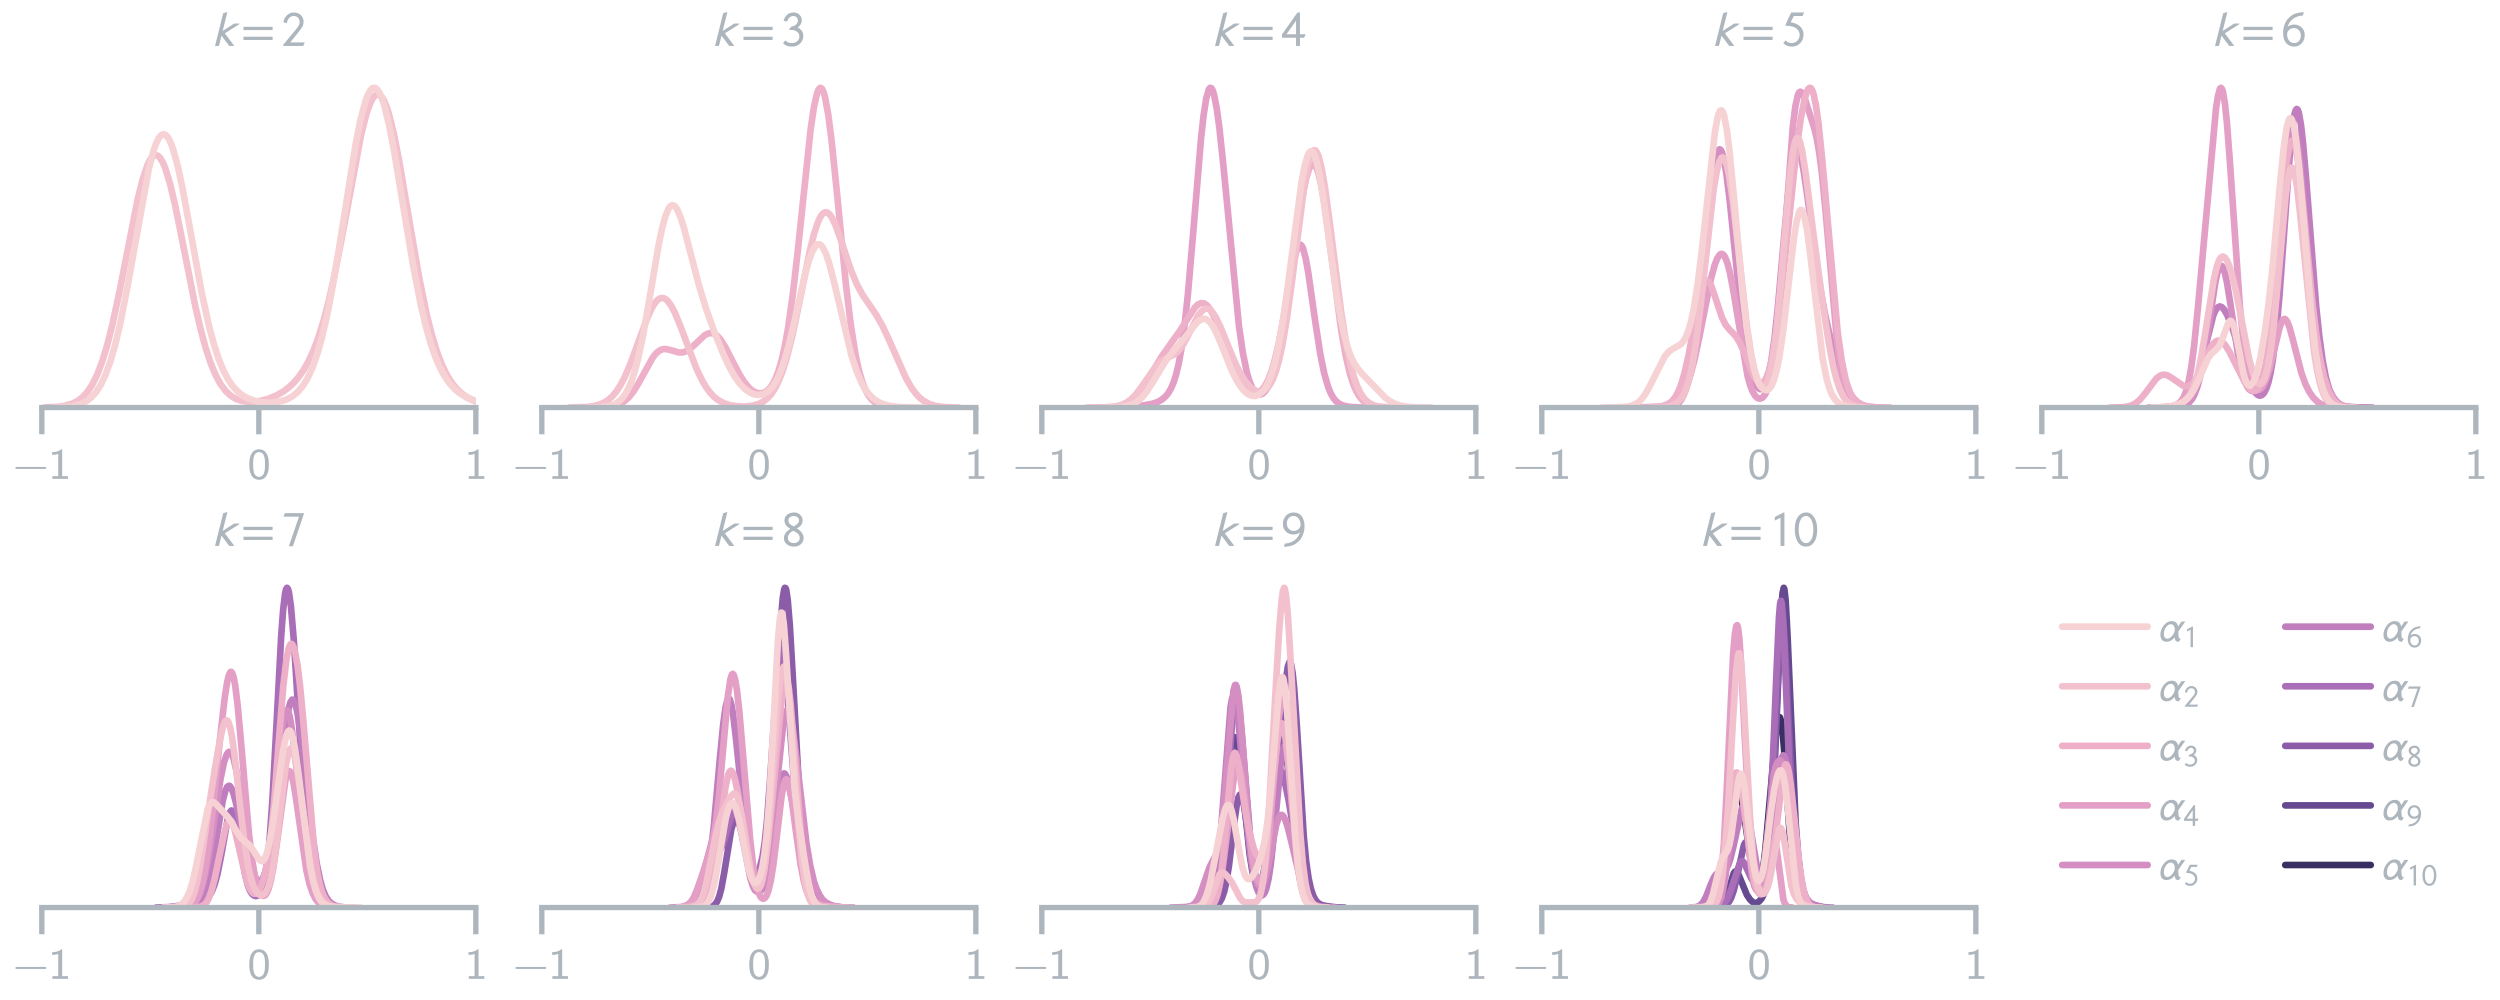 <?xml version="1.0" encoding="utf-8" standalone="no"?>
<!DOCTYPE svg PUBLIC "-//W3C//DTD SVG 1.1//EN"
  "http://www.w3.org/Graphics/SVG/1.1/DTD/svg11.dtd">
<svg xmlns:xlink="http://www.w3.org/1999/xlink" width="585pt" height="234pt" viewBox="0 0 585 234" xmlns="http://www.w3.org/2000/svg" version="1.1">
 <defs>
  <style type="text/css">*{stroke-linejoin: round; stroke-linecap: butt}</style>
 </defs>
 <g id="figure_1">
  <g id="patch_1">
   <path d="M 0 234
L 585 234
L 585 0
L 0 0
L 0 234
z
" style="fill: none"/>
  </g>
  <g id="axes_1">
   <g id="patch_2">
    <path d="M 9.785 95.369
L 111.345 95.369
L 111.345 16.808
L 9.785 16.808
L 9.785 95.369
z
" style="fill: none"/>
   </g>
   <g id="matplotlib.axis_1">
    <g id="xtick_1">
     <g id="line2d_1">
      <path d="M 9.785 95.369
L 9.785 16.808
" clip-path="url(#p8debbd7834)" style="fill: none"/>
     </g>
     <g id="line2d_2">
      <defs>
       <path id="mad8405dd84" d="M 0 0
L 0 6.25
" style="stroke: #adb5bd; stroke-width: 1.25"/>
      </defs>
      <g>
       <use xlink:href="#mad8405dd84" x="9.785" y="95.369" style="fill: #adb5bd; stroke: #adb5bd; stroke-width: 1.25"/>
      </g>
     </g>
     <g id="text_1">
      <!-- −1 -->
      <g style="fill: #adb5bd" transform="translate(3 112.059) scale(0.1 -0.1)">
       <defs>
        <path id="LMSans8-Regular-2212" d="M 4902 1600
C 4902 1747 4762 1747 4672 1747
L 608 1747
C 518 1747 378 1747 378 1600
C 378 1453 518 1453 608 1453
L 4672 1453
C 4762 1453 4902 1453 4902 1600
z
" transform="scale(0.016)"/>
        <path id="LMSans8-Regular-31" d="M 2906 0
L 2906 403
L 2054 403
L 2054 4333
L 1914 4333
C 1498 3949 973 3923 589 3910
L 589 3507
C 838 3514 1158 3526 1478 3654
L 1478 403
L 627 403
L 627 0
L 2906 0
z
" transform="scale(0.016)"/>
       </defs>
       <use xlink:href="#LMSans8-Regular-2212"/>
       <use xlink:href="#LMSans8-Regular-31" x="82.6"/>
      </g>
     </g>
    </g>
    <g id="xtick_2">
     <g id="line2d_3">
      <path d="M 60.565 95.369
L 60.565 16.808
" clip-path="url(#p8debbd7834)" style="fill: none"/>
     </g>
     <g id="line2d_4">
      <g>
       <use xlink:href="#mad8405dd84" x="60.565" y="95.369" style="fill: #adb5bd; stroke: #adb5bd; stroke-width: 1.25"/>
      </g>
     </g>
     <g id="text_2">
      <!-- 0 -->
      <g style="fill: #adb5bd" transform="translate(57.91 112.059) scale(0.1 -0.1)">
       <defs>
        <path id="LMSans8-Regular-30" d="M 3123 2080
C 3123 2387 3123 3136 2822 3661
C 2496 4237 2003 4333 1696 4333
C 1408 4333 909 4243 589 3693
C 282 3181 269 2483 269 2080
C 269 1606 294 1024 563 538
C 845 19 1318 -134 1696 -134
C 2336 -134 2688 237 2880 640
C 3104 1094 3123 1683 3123 2080
z
M 2566 2163
C 2566 1741 2566 1261 2413 851
C 2234 390 1907 288 1696 288
C 1427 288 1120 442 960 902
C 832 1293 826 1696 826 2163
C 826 2752 826 3910 1696 3910
C 2566 3910 2566 2752 2566 2163
z
" transform="scale(0.016)"/>
       </defs>
       <use xlink:href="#LMSans8-Regular-30"/>
      </g>
     </g>
    </g>
    <g id="xtick_3">
     <g id="line2d_5">
      <path d="M 111.345 95.369
L 111.345 16.808
" clip-path="url(#p8debbd7834)" style="fill: none"/>
     </g>
     <g id="line2d_6">
      <g>
       <use xlink:href="#mad8405dd84" x="111.345" y="95.369" style="fill: #adb5bd; stroke: #adb5bd; stroke-width: 1.25"/>
      </g>
     </g>
     <g id="text_3">
      <!-- 1 -->
      <g style="fill: #adb5bd" transform="translate(108.69 112.059) scale(0.1 -0.1)">
       <use xlink:href="#LMSans8-Regular-31"/>
      </g>
     </g>
    </g>
   </g>
   <g id="matplotlib.axis_2"/>
   <g id="line2d_7">
    <path d="M 10.41 95.334
L 13.352 95.198
L 15.117 94.96
L 16.883 94.462
L 18.06 93.885
L 19.236 93.017
L 20.413 91.756
L 21.59 89.99
L 22.767 87.605
L 23.944 84.504
L 25.121 80.625
L 26.297 75.965
L 28.063 67.701
L 32.182 46.779
L 33.358 42.032
L 34.535 38.55
L 35.124 37.378
L 35.712 36.622
L 36.301 36.299
L 36.889 36.415
L 37.477 36.967
L 38.066 37.942
L 38.654 39.319
L 39.831 43.147
L 41.008 48.13
L 42.773 56.903
L 45.715 71.729
L 46.892 76.842
L 48.069 81.229
L 49.246 84.84
L 50.423 87.695
L 51.599 89.867
L 52.776 91.454
L 53.953 92.564
L 55.13 93.298
L 56.307 93.745
L 57.484 93.975
L 59.249 94.017
L 61.014 93.785
L 62.779 93.317
L 64.545 92.603
L 66.31 91.596
L 67.487 90.719
L 68.664 89.631
L 69.841 88.281
L 71.017 86.605
L 72.194 84.526
L 73.371 81.96
L 74.548 78.821
L 75.725 75.033
L 76.902 70.548
L 78.078 65.361
L 79.844 56.426
L 84.551 31.327
L 85.728 26.718
L 86.316 24.937
L 86.905 23.56
L 87.493 22.618
L 88.082 22.136
L 88.67 22.126
L 89.258 22.594
L 89.847 23.534
L 90.435 24.927
L 91.024 26.749
L 92.201 31.531
L 93.377 37.519
L 95.731 51.371
L 98.085 64.965
L 99.85 73.568
L 101.027 78.286
L 102.204 82.175
L 103.38 85.294
L 104.557 87.738
L 105.734 89.618
L 106.911 91.048
L 108.088 92.128
L 109.265 92.941
L 111.03 93.805
L 112.795 94.376
L 115.149 94.849
L 118.091 95.16
L 122.21 95.323
L 127.506 95.365
L 127.506 95.365
" clip-path="url(#p8debbd7834)" style="fill: none; stroke: #f3c1cd; stroke-width: 1.562; stroke-linecap: round"/>
   </g>
   <g id="line2d_8">
    <path d="M 12.895 95.333
L 15.708 95.194
L 17.396 94.956
L 19.084 94.46
L 20.21 93.888
L 21.335 93.027
L 22.461 91.778
L 23.586 90.024
L 24.711 87.649
L 25.837 84.546
L 26.962 80.638
L 28.088 75.903
L 29.776 67.387
L 34.84 39.423
L 35.966 35.147
L 36.528 33.565
L 37.091 32.399
L 37.654 31.674
L 38.216 31.404
L 38.779 31.592
L 39.342 32.234
L 39.904 33.313
L 40.467 34.804
L 41.593 38.881
L 42.718 44.121
L 44.406 53.26
L 47.22 68.606
L 48.908 76.299
L 50.033 80.505
L 51.159 83.957
L 52.284 86.705
L 53.409 88.838
L 54.535 90.456
L 55.66 91.66
L 56.786 92.542
L 57.911 93.177
L 59.599 93.791
L 61.287 94.113
L 62.975 94.211
L 64.663 94.096
L 66.352 93.724
L 67.477 93.281
L 68.602 92.619
L 69.728 91.665
L 70.853 90.327
L 71.979 88.495
L 73.104 86.051
L 74.229 82.882
L 75.355 78.893
L 76.48 74.035
L 77.606 68.321
L 79.294 58.388
L 83.233 33.684
L 84.358 28.025
L 85.483 23.758
L 86.046 22.252
L 86.609 21.203
L 87.172 20.633
L 87.734 20.549
L 88.297 20.953
L 88.86 21.833
L 89.422 23.169
L 89.985 24.933
L 91.111 29.59
L 92.236 35.44
L 94.487 49.03
L 96.738 62.507
L 98.426 71.174
L 99.551 76.005
L 100.676 80.048
L 101.802 83.348
L 102.927 85.985
L 104.053 88.06
L 105.178 89.677
L 106.304 90.932
L 107.429 91.908
L 109.117 92.994
L 110.805 93.762
L 112.493 94.311
L 114.744 94.8
L 117.558 95.141
L 120.934 95.309
L 124.873 95.36
L 124.873 95.36
" clip-path="url(#p8debbd7834)" style="fill: none; stroke: #f7d2d4; stroke-width: 1.562; stroke-linecap: round"/>
   </g>
   <g id="patch_3">
    <path d="M 9.785 95.369
L 111.345 95.369
" style="fill: none; stroke: #adb5bd; stroke-width: 1.25; stroke-linejoin: miter; stroke-linecap: square"/>
   </g>
   <g id="text_4">
    <!-- $k=2$ -->
    <g style="fill: #adb5bd" transform="translate(49.596 10.808) scale(0.113 -0.113)">
     <defs>
      <path id="STIXGeneral-Italic-1d62c" d="M 3558 2899
L 3539 2810
L 1670 1632
L 2893 0
L 2234 0
L 1235 1325
L 909 0
L 403 0
L 1453 4224
L 1939 4378
L 1990 4346
L 1389 1939
L 2893 2899
L 3558 2899
z
" transform="scale(0.016)"/>
      <path id="STIXGeneral-Regular-3d" d="M 4077 2048
L 307 2048
L 307 2470
L 4077 2470
L 4077 2048
z
M 4077 768
L 307 768
L 307 1190
L 4077 1190
L 4077 768
z
" transform="scale(0.016)"/>
      <path id="STIXGeneral-Regular-1d7e4" d="M 3002 454
L 2816 0
L 224 0
L 224 134
L 1344 1504
L 1344 1498
L 1702 1933
Q 1952 2234 2054 2365
Q 2157 2496 2253 2685
Q 2349 2874 2349 3040
Q 2349 3437 2134 3654
Q 1920 3872 1549 3872
Q 1254 3872 1008 3629
Q 762 3386 698 2938
L 237 3046
Q 339 3616 716 3971
Q 1094 4326 1594 4326
Q 2150 4326 2502 3980
Q 2854 3635 2854 3142
Q 2854 2784 2720 2525
Q 2586 2266 2157 1728
L 1133 454
L 3002 454
z
" transform="scale(0.016)"/>
     </defs>
     <use xlink:href="#STIXGeneral-Italic-1d62c" transform="translate(0 0.594)"/>
     <use xlink:href="#STIXGeneral-Regular-3d" transform="translate(60.42 0.594)"/>
     <use xlink:href="#STIXGeneral-Regular-1d7e4" transform="translate(144.04 0.594)"/>
    </g>
   </g>
  </g>
  <g id="axes_2">
   <g id="patch_4">
    <path d="M 126.785 95.369
L 228.345 95.369
L 228.345 16.808
L 126.785 16.808
L 126.785 95.369
z
" style="fill: none"/>
   </g>
   <g id="matplotlib.axis_3">
    <g id="xtick_4">
     <g id="line2d_9">
      <path d="M 126.785 95.369
L 126.785 16.808
" clip-path="url(#pe2feba3ec8)" style="fill: none"/>
     </g>
     <g id="line2d_10">
      <g>
       <use xlink:href="#mad8405dd84" x="126.785" y="95.369" style="fill: #adb5bd; stroke: #adb5bd; stroke-width: 1.25"/>
      </g>
     </g>
     <g id="text_5">
      <!-- −1 -->
      <g style="fill: #adb5bd" transform="translate(120 112.059) scale(0.1 -0.1)">
       <use xlink:href="#LMSans8-Regular-2212"/>
       <use xlink:href="#LMSans8-Regular-31" x="82.6"/>
      </g>
     </g>
    </g>
    <g id="xtick_5">
     <g id="line2d_11">
      <path d="M 177.565 95.369
L 177.565 16.808
" clip-path="url(#pe2feba3ec8)" style="fill: none"/>
     </g>
     <g id="line2d_12">
      <g>
       <use xlink:href="#mad8405dd84" x="177.565" y="95.369" style="fill: #adb5bd; stroke: #adb5bd; stroke-width: 1.25"/>
      </g>
     </g>
     <g id="text_6">
      <!-- 0 -->
      <g style="fill: #adb5bd" transform="translate(174.91 112.059) scale(0.1 -0.1)">
       <use xlink:href="#LMSans8-Regular-30"/>
      </g>
     </g>
    </g>
    <g id="xtick_6">
     <g id="line2d_13">
      <path d="M 228.345 95.369
L 228.345 16.808
" clip-path="url(#pe2feba3ec8)" style="fill: none"/>
     </g>
     <g id="line2d_14">
      <g>
       <use xlink:href="#mad8405dd84" x="228.345" y="95.369" style="fill: #adb5bd; stroke: #adb5bd; stroke-width: 1.25"/>
      </g>
     </g>
     <g id="text_7">
      <!-- 1 -->
      <g style="fill: #adb5bd" transform="translate(225.69 112.059) scale(0.1 -0.1)">
       <use xlink:href="#LMSans8-Regular-31"/>
      </g>
     </g>
    </g>
   </g>
   <g id="matplotlib.axis_4"/>
   <g id="line2d_15">
    <path d="M 137.71 95.366
L 141.853 95.264
L 143.736 94.989
L 144.866 94.618
L 145.996 93.983
L 147.126 92.986
L 148.256 91.562
L 149.386 89.724
L 152.775 83.621
L 153.528 82.689
L 154.282 82.055
L 155.035 81.726
L 155.788 81.666
L 156.918 81.922
L 158.801 82.471
L 159.554 82.483
L 160.307 82.3
L 161.061 81.911
L 162.191 81.002
L 164.827 78.505
L 165.58 78.078
L 166.333 77.924
L 167.087 78.093
L 167.84 78.603
L 168.593 79.443
L 169.723 81.216
L 171.606 84.901
L 173.113 87.757
L 174.242 89.514
L 175.372 90.828
L 176.126 91.443
L 176.879 91.847
L 177.632 92.038
L 178.385 92.001
L 179.138 91.712
L 179.892 91.127
L 180.645 90.183
L 181.398 88.798
L 182.151 86.872
L 182.905 84.293
L 183.658 80.947
L 184.411 76.741
L 185.541 68.722
L 186.671 58.822
L 189.684 30.315
L 190.437 25.186
L 191.19 21.823
L 191.567 20.911
L 191.944 20.549
L 192.32 20.749
L 192.697 21.509
L 193.073 22.815
L 193.827 26.948
L 194.58 32.802
L 195.71 43.74
L 197.97 66.791
L 199.099 76.126
L 200.229 83.179
L 200.982 86.649
L 201.736 89.266
L 202.489 91.179
L 203.242 92.542
L 203.995 93.491
L 204.749 94.14
L 205.879 94.738
L 207.008 95.059
L 208.515 95.258
L 211.151 95.355
L 212.658 95.365
L 212.658 95.365
" clip-path="url(#pe2feba3ec8)" style="fill: none; stroke: #edb0c8; stroke-width: 1.562; stroke-linecap: round"/>
   </g>
   <g id="line2d_16">
    <path d="M 133.214 95.36
L 137.336 95.232
L 139.168 94.98
L 140.541 94.582
L 141.457 94.157
L 142.373 93.555
L 143.289 92.731
L 144.205 91.642
L 145.121 90.253
L 146.037 88.545
L 147.411 85.405
L 149.242 80.425
L 151.532 74.214
L 152.448 72.227
L 153.364 70.752
L 153.822 70.244
L 154.28 69.902
L 154.738 69.735
L 155.196 69.743
L 155.654 69.928
L 156.112 70.285
L 157.027 71.478
L 157.943 73.224
L 159.317 76.58
L 162.981 86.286
L 164.355 89.139
L 165.27 90.667
L 166.186 91.901
L 167.102 92.867
L 168.018 93.6
L 169.392 94.352
L 170.766 94.796
L 172.598 95.077
L 174.429 95.111
L 176.261 94.894
L 177.635 94.476
L 178.551 94.005
L 179.467 93.313
L 180.383 92.33
L 181.299 90.976
L 182.214 89.17
L 183.13 86.841
L 184.046 83.94
L 185.42 78.522
L 186.794 72.049
L 189.542 58.525
L 190.457 54.844
L 191.373 52.03
L 191.831 51.011
L 192.289 50.272
L 192.747 49.82
L 193.205 49.656
L 193.663 49.771
L 194.121 50.152
L 194.579 50.776
L 195.495 52.643
L 196.869 56.475
L 199.158 63.297
L 200.532 66.592
L 201.906 69.1
L 203.738 71.75
L 205.112 73.787
L 206.485 76.228
L 207.859 79.14
L 211.981 88.456
L 213.355 90.825
L 214.271 92.067
L 215.186 93.046
L 216.102 93.787
L 217.476 94.533
L 218.85 94.959
L 220.682 95.228
L 223.429 95.347
L 224.345 95.357
L 224.345 95.357
" clip-path="url(#pe2feba3ec8)" style="fill: none; stroke: #f3c1cd; stroke-width: 1.562; stroke-linecap: round"/>
   </g>
   <g id="line2d_17">
    <path d="M 137.895 95.36
L 141.06 95.25
L 142.643 95.003
L 143.83 94.585
L 144.621 94.113
L 145.413 93.413
L 146.204 92.409
L 146.995 91.017
L 147.787 89.151
L 148.578 86.736
L 149.369 83.723
L 150.556 78.09
L 152.139 68.972
L 154.117 57.333
L 154.908 53.514
L 155.7 50.58
L 156.491 48.718
L 156.887 48.219
L 157.282 48.01
L 157.678 48.085
L 158.074 48.429
L 158.469 49.024
L 159.261 50.865
L 160.052 53.377
L 161.635 59.429
L 163.613 66.962
L 165.196 72.151
L 167.174 77.723
L 169.152 82.624
L 170.735 86.003
L 171.922 88.105
L 173.109 89.779
L 174.296 91.022
L 175.483 91.859
L 176.274 92.205
L 177.066 92.383
L 177.857 92.387
L 178.648 92.198
L 179.44 91.786
L 180.231 91.112
L 181.022 90.127
L 181.814 88.781
L 182.605 87.031
L 183.396 84.845
L 184.583 80.749
L 186.166 74.046
L 188.54 63.585
L 189.331 60.796
L 190.122 58.701
L 190.914 57.459
L 191.309 57.19
L 191.705 57.164
L 192.101 57.38
L 192.496 57.834
L 193.288 59.414
L 194.079 61.778
L 195.266 66.395
L 199.223 83.115
L 200.41 86.769
L 201.597 89.546
L 202.388 90.956
L 203.179 92.066
L 204.366 93.277
L 205.553 94.078
L 206.74 94.594
L 208.323 94.997
L 210.301 95.235
L 213.467 95.35
L 216.632 95.367
L 216.632 95.367
" clip-path="url(#pe2feba3ec8)" style="fill: none; stroke: #f7d2d4; stroke-width: 1.562; stroke-linecap: round"/>
   </g>
   <g id="patch_5">
    <path d="M 126.785 95.369
L 228.345 95.369
" style="fill: none; stroke: #adb5bd; stroke-width: 1.25; stroke-linejoin: miter; stroke-linecap: square"/>
   </g>
   <g id="text_8">
    <!-- $k=3$ -->
    <g style="fill: #adb5bd" transform="translate(166.596 10.808) scale(0.113 -0.113)">
     <defs>
      <path id="STIXGeneral-Regular-1d7e5" d="M 723 3149
L 269 3258
Q 410 3757 736 4041
Q 1062 4326 1555 4326
Q 2010 4326 2317 4038
Q 2624 3750 2624 3322
Q 2624 2752 2074 2368
Q 2432 2240 2627 1942
Q 2822 1645 2822 1344
Q 2822 723 2419 320
Q 2010 -90 1312 -90
Q 608 -90 198 358
L 499 717
Q 826 365 1280 365
Q 1754 365 2022 595
Q 2317 845 2317 1222
Q 2317 1555 2077 1779
Q 1837 2003 1421 2061
L 1011 2061
L 1011 2195
L 1318 2522
Q 1606 2522 1862 2742
Q 2118 2963 2118 3277
Q 2118 3546 1948 3709
Q 1779 3872 1536 3872
Q 1280 3872 1059 3689
Q 838 3507 723 3149
z
" transform="scale(0.016)"/>
     </defs>
     <use xlink:href="#STIXGeneral-Italic-1d62c" transform="translate(0 0.594)"/>
     <use xlink:href="#STIXGeneral-Regular-3d" transform="translate(60.42 0.594)"/>
     <use xlink:href="#STIXGeneral-Regular-1d7e5" transform="translate(144.04 0.594)"/>
    </g>
   </g>
  </g>
  <g id="axes_3">
   <g id="patch_6">
    <path d="M 243.785 95.369
L 345.345 95.369
L 345.345 16.808
L 243.785 16.808
L 243.785 95.369
z
" style="fill: none"/>
   </g>
   <g id="matplotlib.axis_5">
    <g id="xtick_7">
     <g id="line2d_18">
      <path d="M 243.785 95.369
L 243.785 16.808
" clip-path="url(#p6e8a31ec59)" style="fill: none"/>
     </g>
     <g id="line2d_19">
      <g>
       <use xlink:href="#mad8405dd84" x="243.785" y="95.369" style="fill: #adb5bd; stroke: #adb5bd; stroke-width: 1.25"/>
      </g>
     </g>
     <g id="text_9">
      <!-- −1 -->
      <g style="fill: #adb5bd" transform="translate(237 112.059) scale(0.1 -0.1)">
       <use xlink:href="#LMSans8-Regular-2212"/>
       <use xlink:href="#LMSans8-Regular-31" x="82.6"/>
      </g>
     </g>
    </g>
    <g id="xtick_8">
     <g id="line2d_20">
      <path d="M 294.565 95.369
L 294.565 16.808
" clip-path="url(#p6e8a31ec59)" style="fill: none"/>
     </g>
     <g id="line2d_21">
      <g>
       <use xlink:href="#mad8405dd84" x="294.565" y="95.369" style="fill: #adb5bd; stroke: #adb5bd; stroke-width: 1.25"/>
      </g>
     </g>
     <g id="text_10">
      <!-- 0 -->
      <g style="fill: #adb5bd" transform="translate(291.91 112.059) scale(0.1 -0.1)">
       <use xlink:href="#LMSans8-Regular-30"/>
      </g>
     </g>
    </g>
    <g id="xtick_9">
     <g id="line2d_22">
      <path d="M 345.345 95.369
L 345.345 16.808
" clip-path="url(#p6e8a31ec59)" style="fill: none"/>
     </g>
     <g id="line2d_23">
      <g>
       <use xlink:href="#mad8405dd84" x="345.345" y="95.369" style="fill: #adb5bd; stroke: #adb5bd; stroke-width: 1.25"/>
      </g>
     </g>
     <g id="text_11">
      <!-- 1 -->
      <g style="fill: #adb5bd" transform="translate(342.69 112.059) scale(0.1 -0.1)">
       <use xlink:href="#LMSans8-Regular-31"/>
      </g>
     </g>
    </g>
   </g>
   <g id="matplotlib.axis_6"/>
   <g id="line2d_24">
    <path d="M 259.858 95.366
L 263.845 95.254
L 267.526 94.869
L 269.673 94.475
L 270.9 94.054
L 271.821 93.549
L 272.741 92.769
L 273.354 92.017
L 273.968 90.993
L 274.581 89.596
L 275.195 87.695
L 275.808 85.139
L 276.422 81.765
L 277.035 77.438
L 277.956 69.026
L 279.183 54.759
L 281.023 32.617
L 281.636 27.033
L 282.25 23.06
L 282.863 20.915
L 283.17 20.549
L 283.477 20.648
L 283.784 21.195
L 284.09 22.169
L 284.704 25.289
L 285.317 29.76
L 286.238 38.382
L 289.919 76.336
L 290.839 82.623
L 291.759 87.11
L 292.373 89.215
L 292.986 90.716
L 293.599 91.697
L 294.213 92.227
L 294.826 92.358
L 295.44 92.121
L 296.053 91.531
L 296.667 90.59
L 297.28 89.288
L 298.201 86.602
L 299.121 82.919
L 300.041 78.144
L 301.268 70.376
L 302.495 62.598
L 303.109 59.611
L 303.722 57.74
L 304.029 57.313
L 304.336 57.253
L 304.642 57.564
L 304.949 58.24
L 305.563 60.596
L 306.176 64.042
L 307.71 74.84
L 308.937 82.799
L 309.857 87.331
L 310.777 90.534
L 311.391 92.027
L 312.004 93.107
L 312.618 93.863
L 313.538 94.567
L 314.458 94.944
L 315.685 95.185
L 317.832 95.331
L 320.9 95.367
L 320.9 95.367
" clip-path="url(#p6e8a31ec59)" style="fill: none; stroke: #e39fc5; stroke-width: 1.562; stroke-linecap: round"/>
   </g>
   <g id="line2d_25">
    <path d="M 256.87 95.365
L 260.784 95.248
L 262.207 95.036
L 263.274 94.714
L 264.342 94.174
L 265.409 93.342
L 266.476 92.171
L 267.544 90.667
L 269.322 87.655
L 271.813 83.444
L 273.592 80.929
L 276.082 77.436
L 279.64 71.911
L 280.351 71.242
L 281.063 70.918
L 281.774 70.996
L 282.486 71.501
L 283.198 72.421
L 283.909 73.709
L 284.976 76.16
L 289.246 86.793
L 290.313 88.738
L 291.38 90.26
L 292.448 91.317
L 293.159 91.731
L 293.871 91.877
L 294.582 91.719
L 295.294 91.215
L 296.005 90.32
L 296.717 88.988
L 297.428 87.18
L 298.14 84.864
L 299.207 80.407
L 300.275 74.813
L 301.698 65.912
L 304.544 47.113
L 305.611 41.847
L 306.323 39.544
L 306.678 38.837
L 307.034 38.456
L 307.39 38.415
L 307.746 38.724
L 308.101 39.383
L 308.457 40.389
L 309.169 43.382
L 309.88 47.519
L 310.948 55.253
L 313.794 76.967
L 314.861 83.1
L 315.928 87.642
L 316.64 89.854
L 317.352 91.515
L 318.063 92.726
L 318.775 93.587
L 319.486 94.185
L 320.553 94.744
L 321.621 95.049
L 323.4 95.272
L 326.602 95.361
L 327.669 95.366
L 327.669 95.366
" clip-path="url(#p6e8a31ec59)" style="fill: none; stroke: #edb0c8; stroke-width: 1.562; stroke-linecap: round"/>
   </g>
   <g id="line2d_26">
    <path d="M 254.275 95.367
L 259.483 95.275
L 261.343 95.046
L 262.459 94.741
L 263.575 94.223
L 264.691 93.414
L 265.807 92.268
L 266.923 90.8
L 270.643 85.493
L 271.76 84.499
L 272.876 83.867
L 274.736 82.972
L 275.48 82.384
L 276.224 81.547
L 276.968 80.435
L 278.084 78.336
L 280.316 73.937
L 281.06 72.923
L 281.804 72.332
L 282.176 72.217
L 282.548 72.228
L 282.92 72.365
L 283.664 73.003
L 284.408 74.083
L 285.524 76.346
L 287.384 80.966
L 289.244 85.394
L 290.36 87.582
L 291.476 89.321
L 292.592 90.589
L 293.337 91.167
L 294.081 91.523
L 294.825 91.64
L 295.569 91.488
L 296.313 91.018
L 297.057 90.161
L 297.801 88.827
L 298.545 86.913
L 299.289 84.319
L 300.033 80.965
L 301.149 74.448
L 302.265 66.343
L 305.241 43.169
L 305.985 39.02
L 306.729 36.27
L 307.101 35.497
L 307.473 35.151
L 307.845 35.239
L 308.217 35.759
L 308.589 36.698
L 309.333 39.741
L 310.077 44.106
L 311.193 52.341
L 313.797 72.818
L 314.914 79.872
L 316.03 85.316
L 316.774 88.072
L 317.518 90.207
L 318.262 91.81
L 319.006 92.978
L 319.75 93.805
L 320.494 94.372
L 321.61 94.886
L 322.726 95.148
L 324.586 95.316
L 328.306 95.367
L 328.306 95.367
" clip-path="url(#p6e8a31ec59)" style="fill: none; stroke: #f3c1cd; stroke-width: 1.562; stroke-linecap: round"/>
   </g>
   <g id="line2d_27">
    <path d="M 258.349 95.366
L 262.198 95.262
L 263.737 95.038
L 264.892 94.674
L 266.047 94.035
L 267.202 93.03
L 268.356 91.615
L 269.896 89.195
L 272.59 84.721
L 274.13 82.689
L 277.979 78.109
L 279.903 75.669
L 280.673 74.981
L 281.443 74.624
L 281.828 74.6
L 282.212 74.69
L 282.982 75.228
L 283.752 76.239
L 284.522 77.666
L 285.677 80.361
L 288.371 87.038
L 289.526 89.288
L 290.68 90.973
L 291.45 91.777
L 292.22 92.329
L 292.99 92.627
L 293.759 92.659
L 294.529 92.398
L 295.299 91.799
L 296.069 90.8
L 296.839 89.32
L 297.608 87.266
L 298.378 84.542
L 299.148 81.07
L 300.303 74.391
L 301.457 66.123
L 304.536 42.743
L 305.306 38.716
L 306.076 36.189
L 306.461 35.562
L 306.846 35.382
L 307.231 35.649
L 307.616 36.357
L 308.001 37.485
L 308.77 40.878
L 309.54 45.505
L 311.08 56.773
L 312.619 67.947
L 313.774 74.81
L 314.544 78.409
L 315.314 81.232
L 316.083 83.366
L 316.853 84.951
L 317.623 86.141
L 318.778 87.515
L 324.166 93.085
L 325.321 93.921
L 326.476 94.514
L 327.63 94.897
L 329.17 95.177
L 331.479 95.33
L 334.943 95.367
L 334.943 95.367
" clip-path="url(#p6e8a31ec59)" style="fill: none; stroke: #f7d2d4; stroke-width: 1.562; stroke-linecap: round"/>
   </g>
   <g id="patch_7">
    <path d="M 243.785 95.369
L 345.345 95.369
" style="fill: none; stroke: #adb5bd; stroke-width: 1.25; stroke-linejoin: miter; stroke-linecap: square"/>
   </g>
   <g id="text_12">
    <!-- $k=4$ -->
    <g style="fill: #adb5bd" transform="translate(283.596 10.808) scale(0.113 -0.113)">
     <defs>
      <path id="STIXGeneral-Regular-1d7e6" d="M 3130 1510
L 2918 1056
L 2387 1056
L 2387 0
L 1882 0
L 1882 1056
L 70 1056
L 70 1491
L 2067 4326
L 2387 4326
L 2387 1510
L 3130 1510
z
M 1882 1510
L 1882 3264
L 640 1510
L 1882 1510
z
" transform="scale(0.016)"/>
     </defs>
     <use xlink:href="#STIXGeneral-Italic-1d62c" transform="translate(0 0.594)"/>
     <use xlink:href="#STIXGeneral-Regular-3d" transform="translate(60.42 0.594)"/>
     <use xlink:href="#STIXGeneral-Regular-1d7e6" transform="translate(144.04 0.594)"/>
    </g>
   </g>
  </g>
  <g id="axes_4">
   <g id="patch_8">
    <path d="M 360.785 95.369
L 462.345 95.369
L 462.345 16.808
L 360.785 16.808
L 360.785 95.369
z
" style="fill: none"/>
   </g>
   <g id="matplotlib.axis_7">
    <g id="xtick_10">
     <g id="line2d_28">
      <path d="M 360.785 95.369
L 360.785 16.808
" clip-path="url(#p3bfc35dd75)" style="fill: none"/>
     </g>
     <g id="line2d_29">
      <g>
       <use xlink:href="#mad8405dd84" x="360.785" y="95.369" style="fill: #adb5bd; stroke: #adb5bd; stroke-width: 1.25"/>
      </g>
     </g>
     <g id="text_13">
      <!-- −1 -->
      <g style="fill: #adb5bd" transform="translate(354 112.059) scale(0.1 -0.1)">
       <use xlink:href="#LMSans8-Regular-2212"/>
       <use xlink:href="#LMSans8-Regular-31" x="82.6"/>
      </g>
     </g>
    </g>
    <g id="xtick_11">
     <g id="line2d_30">
      <path d="M 411.565 95.369
L 411.565 16.808
" clip-path="url(#p3bfc35dd75)" style="fill: none"/>
     </g>
     <g id="line2d_31">
      <g>
       <use xlink:href="#mad8405dd84" x="411.565" y="95.369" style="fill: #adb5bd; stroke: #adb5bd; stroke-width: 1.25"/>
      </g>
     </g>
     <g id="text_14">
      <!-- 0 -->
      <g style="fill: #adb5bd" transform="translate(408.91 112.059) scale(0.1 -0.1)">
       <use xlink:href="#LMSans8-Regular-30"/>
      </g>
     </g>
    </g>
    <g id="xtick_12">
     <g id="line2d_32">
      <path d="M 462.345 95.369
L 462.345 16.808
" clip-path="url(#p3bfc35dd75)" style="fill: none"/>
     </g>
     <g id="line2d_33">
      <g>
       <use xlink:href="#mad8405dd84" x="462.345" y="95.369" style="fill: #adb5bd; stroke: #adb5bd; stroke-width: 1.25"/>
      </g>
     </g>
     <g id="text_15">
      <!-- 1 -->
      <g style="fill: #adb5bd" transform="translate(459.69 112.059) scale(0.1 -0.1)">
       <use xlink:href="#LMSans8-Regular-31"/>
      </g>
     </g>
    </g>
   </g>
   <g id="matplotlib.axis_8"/>
   <g id="line2d_34">
    <path d="M 388.505 95.361
L 390.602 95.25
L 391.65 94.999
L 392.436 94.569
L 392.961 94.083
L 393.485 93.365
L 394.009 92.339
L 394.533 90.921
L 395.057 89.026
L 395.844 85.133
L 396.63 79.857
L 397.678 70.781
L 400.823 40.633
L 401.347 37.545
L 401.872 35.602
L 402.134 35.103
L 402.396 34.933
L 402.658 35.094
L 402.92 35.585
L 403.444 37.519
L 403.968 40.607
L 404.755 46.942
L 406.589 65.012
L 407.637 74.378
L 408.686 81.712
L 409.472 85.74
L 410.258 88.576
L 410.783 89.857
L 411.307 90.68
L 411.831 91.051
L 412.093 91.063
L 412.355 90.953
L 412.879 90.341
L 413.403 89.146
L 413.928 87.278
L 414.452 84.651
L 415.238 79.161
L 416.024 71.864
L 417.597 54.125
L 418.645 43.368
L 419.431 37.779
L 419.956 35.653
L 420.218 35.106
L 420.48 34.901
L 420.742 35.029
L 421.004 35.475
L 421.528 37.232
L 422.052 39.959
L 422.839 45.297
L 425.722 66.28
L 427.032 73.438
L 428.342 79.273
L 429.653 84.125
L 430.963 88.049
L 432.012 90.494
L 433.06 92.331
L 433.846 93.343
L 434.632 94.083
L 435.681 94.727
L 436.729 95.084
L 438.04 95.283
L 440.398 95.363
L 440.66 95.365
L 440.66 95.365
" clip-path="url(#p3bfc35dd75)" style="fill: none; stroke: #d48ec2; stroke-width: 1.562; stroke-linecap: round"/>
   </g>
   <g id="line2d_35">
    <path d="M 380.891 95.367
L 386.493 95.245
L 390.032 95.041
L 391.211 94.697
L 392.096 94.175
L 392.98 93.313
L 393.865 91.993
L 394.75 90.085
L 395.634 87.477
L 396.519 84.117
L 397.698 78.597
L 400.352 65.268
L 401.237 62.01
L 401.826 60.494
L 402.416 59.606
L 402.711 59.424
L 403.006 59.428
L 403.301 59.628
L 403.595 60.029
L 404.185 61.453
L 404.775 63.693
L 405.66 68.384
L 408.903 87.866
L 409.493 90.007
L 410.082 91.556
L 410.672 92.576
L 411.262 93.14
L 411.852 93.295
L 412.441 93.044
L 413.031 92.327
L 413.621 91.019
L 414.211 88.939
L 414.8 85.879
L 415.39 81.641
L 415.98 76.101
L 416.864 65.424
L 419.518 29.638
L 420.108 24.92
L 420.698 22.247
L 420.992 21.637
L 421.287 21.451
L 421.582 21.622
L 421.877 22.078
L 422.467 23.543
L 424.531 29.966
L 425.121 32.424
L 425.71 35.805
L 426.3 40.384
L 427.185 49.46
L 429.838 79.646
L 430.723 86.138
L 431.313 89.156
L 431.903 91.299
L 432.492 92.763
L 433.082 93.73
L 433.672 94.354
L 434.556 94.888
L 435.441 95.15
L 436.915 95.317
L 439.569 95.366
L 439.569 95.366
" clip-path="url(#p3bfc35dd75)" style="fill: none; stroke: #e39fc5; stroke-width: 1.562; stroke-linecap: round"/>
   </g>
   <g id="line2d_36">
    <path d="M 382.927 95.367
L 387.399 95.259
L 388.89 95.058
L 390.082 94.668
L 390.977 94.097
L 391.573 93.501
L 392.169 92.667
L 392.766 91.532
L 393.362 90.034
L 394.256 86.997
L 395.151 82.983
L 396.939 73.242
L 397.834 68.963
L 398.43 66.946
L 399.026 65.83
L 399.324 65.636
L 399.622 65.681
L 399.921 65.952
L 400.517 67.073
L 401.411 69.7
L 402.902 74.212
L 403.796 76.009
L 404.691 77.122
L 406.181 78.684
L 407.076 80.127
L 407.97 82.095
L 410.355 87.925
L 410.951 88.925
L 411.547 89.546
L 412.144 89.713
L 412.442 89.604
L 412.74 89.354
L 413.336 88.4
L 413.932 86.785
L 414.529 84.45
L 415.125 81.355
L 416.019 75.282
L 417.212 64.88
L 420.491 33.934
L 421.385 27.72
L 422.28 23.173
L 422.876 21.293
L 423.174 20.766
L 423.472 20.549
L 423.77 20.666
L 424.069 21.136
L 424.367 21.978
L 424.963 24.801
L 425.559 29.109
L 426.454 37.926
L 430.031 77.856
L 430.925 84.144
L 431.82 88.53
L 432.416 90.569
L 433.012 92.05
L 433.609 93.096
L 434.205 93.818
L 435.099 94.493
L 435.994 94.871
L 437.186 95.137
L 439.273 95.32
L 442.254 95.366
L 442.254 95.366
" clip-path="url(#p3bfc35dd75)" style="fill: none; stroke: #edb0c8; stroke-width: 1.562; stroke-linecap: round"/>
   </g>
   <g id="line2d_37">
    <path d="M 386.012 95.366
L 389.373 95.25
L 390.925 94.964
L 391.96 94.547
L 392.735 94.005
L 393.511 93.129
L 394.029 92.263
L 394.546 91.089
L 395.322 88.575
L 396.097 84.942
L 396.873 80.052
L 397.908 71.705
L 401.011 44.176
L 401.787 39.782
L 402.304 37.896
L 402.821 36.936
L 403.08 36.82
L 403.339 36.95
L 403.597 37.329
L 404.114 38.822
L 404.632 41.253
L 405.408 46.442
L 406.442 55.399
L 408.769 76.372
L 409.804 83.255
L 410.58 86.978
L 411.356 89.453
L 411.873 90.419
L 412.39 90.829
L 412.649 90.82
L 412.907 90.66
L 413.425 89.864
L 413.942 88.376
L 414.459 86.118
L 414.976 83.02
L 415.752 76.721
L 416.787 65.531
L 418.855 41.027
L 419.631 35.034
L 420.148 32.872
L 420.407 32.382
L 420.666 32.281
L 420.924 32.552
L 421.183 33.169
L 421.7 35.311
L 422.476 40.187
L 424.286 54.296
L 426.614 71.613
L 427.907 80.106
L 428.941 85.585
L 429.717 88.72
L 430.493 91.043
L 431.269 92.677
L 432.045 93.774
L 432.821 94.475
L 433.596 94.899
L 434.631 95.192
L 436.183 95.338
L 437.476 95.363
L 437.476 95.363
" clip-path="url(#p3bfc35dd75)" style="fill: none; stroke: #f3c1cd; stroke-width: 1.562; stroke-linecap: round"/>
   </g>
   <g id="line2d_38">
    <path d="M 374.846 95.367
L 379.766 95.252
L 381.303 95.052
L 382.226 94.782
L 383.149 94.29
L 384.071 93.466
L 384.994 92.23
L 385.916 90.584
L 389.606 83.304
L 390.529 82.268
L 391.452 81.624
L 393.297 80.576
L 393.912 79.89
L 394.527 78.812
L 395.142 77.212
L 395.757 74.976
L 396.372 72.021
L 397.294 66.159
L 398.217 58.677
L 401.292 30.884
L 401.907 27.557
L 402.215 26.506
L 402.522 25.913
L 402.83 25.802
L 403.137 26.186
L 403.445 27.066
L 404.06 30.246
L 404.675 35.096
L 405.598 44.574
L 407.75 68.315
L 408.673 76.251
L 409.595 82.237
L 410.518 86.452
L 411.133 88.434
L 411.748 89.857
L 412.363 90.787
L 412.978 91.257
L 413.286 91.319
L 413.593 91.261
L 413.901 91.075
L 414.516 90.282
L 415.131 88.839
L 415.746 86.633
L 416.361 83.568
L 417.283 77.318
L 418.513 66.655
L 419.743 56.055
L 420.358 52.087
L 420.973 49.67
L 421.281 49.149
L 421.589 49.116
L 421.896 49.572
L 422.204 50.504
L 422.819 53.667
L 423.434 58.22
L 426.509 83.993
L 427.431 88.633
L 428.046 90.762
L 428.661 92.277
L 429.277 93.322
L 429.892 94.03
L 430.814 94.678
L 431.737 95.026
L 432.967 95.247
L 435.119 95.355
L 436.042 95.364
L 436.042 95.364
" clip-path="url(#p3bfc35dd75)" style="fill: none; stroke: #f7d2d4; stroke-width: 1.562; stroke-linecap: round"/>
   </g>
   <g id="patch_9">
    <path d="M 360.785 95.369
L 462.345 95.369
" style="fill: none; stroke: #adb5bd; stroke-width: 1.25; stroke-linejoin: miter; stroke-linecap: square"/>
   </g>
   <g id="text_16">
    <!-- $k=5$ -->
    <g style="fill: #adb5bd" transform="translate(400.596 10.808) scale(0.113 -0.113)">
     <defs>
      <path id="STIXGeneral-Regular-1d7e7" d="M 2931 4326
L 2726 3872
L 1594 3872
L 1184 3059
Q 1914 2957 2384 2544
Q 2854 2131 2854 1446
Q 2854 813 2422 361
Q 1990 -90 1344 -90
Q 640 -90 230 358
L 531 717
Q 858 365 1312 365
Q 1786 365 2067 688
Q 2349 1011 2349 1446
Q 2349 1920 1926 2253
Q 1498 2605 602 2605
L 512 2714
L 1254 4326
L 2931 4326
z
" transform="scale(0.016)"/>
     </defs>
     <use xlink:href="#STIXGeneral-Italic-1d62c" transform="translate(0 0.594)"/>
     <use xlink:href="#STIXGeneral-Regular-3d" transform="translate(60.42 0.594)"/>
     <use xlink:href="#STIXGeneral-Regular-1d7e7" transform="translate(144.04 0.594)"/>
    </g>
   </g>
  </g>
  <g id="axes_5">
   <g id="patch_10">
    <path d="M 477.785 95.369
L 579.345 95.369
L 579.345 16.808
L 477.785 16.808
L 477.785 95.369
z
" style="fill: none"/>
   </g>
   <g id="matplotlib.axis_9">
    <g id="xtick_13">
     <g id="line2d_39">
      <path d="M 477.785 95.369
L 477.785 16.808
" clip-path="url(#p990e942485)" style="fill: none"/>
     </g>
     <g id="line2d_40">
      <g>
       <use xlink:href="#mad8405dd84" x="477.785" y="95.369" style="fill: #adb5bd; stroke: #adb5bd; stroke-width: 1.25"/>
      </g>
     </g>
     <g id="text_17">
      <!-- −1 -->
      <g style="fill: #adb5bd" transform="translate(471 112.059) scale(0.1 -0.1)">
       <use xlink:href="#LMSans8-Regular-2212"/>
       <use xlink:href="#LMSans8-Regular-31" x="82.6"/>
      </g>
     </g>
    </g>
    <g id="xtick_14">
     <g id="line2d_41">
      <path d="M 528.565 95.369
L 528.565 16.808
" clip-path="url(#p990e942485)" style="fill: none"/>
     </g>
     <g id="line2d_42">
      <g>
       <use xlink:href="#mad8405dd84" x="528.565" y="95.369" style="fill: #adb5bd; stroke: #adb5bd; stroke-width: 1.25"/>
      </g>
     </g>
     <g id="text_18">
      <!-- 0 -->
      <g style="fill: #adb5bd" transform="translate(525.91 112.059) scale(0.1 -0.1)">
       <use xlink:href="#LMSans8-Regular-30"/>
      </g>
     </g>
    </g>
    <g id="xtick_15">
     <g id="line2d_43">
      <path d="M 579.345 95.369
L 579.345 16.808
" clip-path="url(#p990e942485)" style="fill: none"/>
     </g>
     <g id="line2d_44">
      <g>
       <use xlink:href="#mad8405dd84" x="579.345" y="95.369" style="fill: #adb5bd; stroke: #adb5bd; stroke-width: 1.25"/>
      </g>
     </g>
     <g id="text_19">
      <!-- 1 -->
      <g style="fill: #adb5bd" transform="translate(576.69 112.059) scale(0.1 -0.1)">
       <use xlink:href="#LMSans8-Regular-31"/>
      </g>
     </g>
    </g>
   </g>
   <g id="matplotlib.axis_10"/>
   <g id="line2d_45">
    <path d="M 504.697 95.367
L 507.994 95.259
L 509.262 95.026
L 510.277 94.628
L 511.038 94.129
L 511.799 93.379
L 512.559 92.286
L 513.32 90.744
L 514.081 88.668
L 515.096 85.04
L 517.885 73.89
L 518.392 72.689
L 518.9 71.955
L 519.407 71.693
L 519.914 71.864
L 520.421 72.405
L 521.182 73.755
L 522.197 76.256
L 523.465 80.09
L 526.254 88.907
L 527.015 90.678
L 527.776 91.917
L 528.283 92.405
L 528.791 92.594
L 529.298 92.451
L 529.805 91.924
L 530.312 90.94
L 530.819 89.404
L 531.327 87.203
L 531.834 84.218
L 532.595 78.058
L 533.356 69.768
L 534.37 55.996
L 535.892 35.07
L 536.399 30.03
L 536.906 26.75
L 537.16 25.863
L 537.413 25.504
L 537.667 25.674
L 537.921 26.364
L 538.428 29.194
L 538.935 33.686
L 539.696 42.605
L 541.978 71.605
L 542.739 78.853
L 543.5 84.385
L 544.261 88.368
L 545.022 91.092
L 545.782 92.864
L 546.543 93.955
L 547.304 94.585
L 548.065 94.925
L 549.079 95.138
L 551.362 95.302
L 555.166 95.367
L 555.166 95.367
" clip-path="url(#p990e942485)" style="fill: none; stroke: #c17ebe; stroke-width: 1.562; stroke-linecap: round"/>
   </g>
   <g id="line2d_46">
    <path d="M 502.769 95.367
L 507.977 95.247
L 510.457 95.051
L 511.448 94.738
L 512.192 94.248
L 512.936 93.377
L 513.432 92.49
L 514.176 90.544
L 514.92 87.701
L 515.664 83.882
L 516.656 77.491
L 518.392 65.999
L 518.888 63.774
L 519.384 62.461
L 519.632 62.197
L 519.88 62.209
L 520.128 62.498
L 520.623 63.868
L 521.119 66.162
L 521.863 70.793
L 523.599 82.315
L 524.343 86.022
L 525.087 88.701
L 525.831 90.428
L 526.327 91.109
L 526.823 91.45
L 527.319 91.471
L 527.815 91.188
L 528.311 90.61
L 528.807 89.744
L 529.551 87.89
L 530.294 85.293
L 531.038 81.75
L 531.782 76.954
L 532.526 70.606
L 533.518 59.682
L 535.502 36.298
L 535.998 32.653
L 536.494 30.752
L 536.742 30.526
L 536.99 30.794
L 537.238 31.547
L 537.734 34.41
L 538.23 38.807
L 539.221 50.417
L 540.709 68.279
L 541.701 77.307
L 542.445 82.217
L 543.189 85.805
L 543.933 88.441
L 544.925 91.004
L 545.917 92.838
L 546.661 93.819
L 547.405 94.497
L 548.149 94.921
L 549.14 95.211
L 550.628 95.345
L 552.116 95.366
L 552.116 95.366
" clip-path="url(#p990e942485)" style="fill: none; stroke: #d48ec2; stroke-width: 1.562; stroke-linecap: round"/>
   </g>
   <g id="line2d_47">
    <path d="M 503.455 95.367
L 506.706 95.263
L 508.332 95.036
L 509.261 94.73
L 509.957 94.285
L 510.654 93.49
L 511.118 92.646
L 511.583 91.436
L 512.047 89.742
L 512.744 86.047
L 513.44 80.765
L 514.369 71.452
L 518.549 25.383
L 519.013 22.382
L 519.477 20.751
L 519.71 20.549
L 519.942 20.793
L 520.174 21.497
L 520.638 24.275
L 521.103 28.742
L 521.799 37.882
L 524.121 71.605
L 524.818 78.566
L 525.515 83.621
L 526.211 87.115
L 526.908 89.407
L 527.372 90.391
L 527.837 90.992
L 528.301 91.237
L 528.765 91.148
L 529.23 90.744
L 529.694 90.038
L 530.391 88.444
L 531.087 86.239
L 532.016 82.504
L 533.409 76.734
L 533.874 75.434
L 534.338 74.729
L 534.57 74.63
L 534.803 74.704
L 535.267 75.347
L 535.731 76.559
L 536.428 79.092
L 538.518 87.225
L 539.447 89.818
L 540.375 91.695
L 541.304 93.032
L 542.233 93.969
L 543.162 94.58
L 544.091 94.932
L 545.484 95.18
L 548.038 95.349
L 549.663 95.367
L 549.663 95.367
" clip-path="url(#p990e942485)" style="fill: none; stroke: #e39fc5; stroke-width: 1.562; stroke-linecap: round"/>
   </g>
   <g id="line2d_48">
    <path d="M 493.817 95.366
L 497.012 95.262
L 498.174 95.059
L 499.045 94.749
L 499.917 94.236
L 500.788 93.473
L 501.95 92.074
L 504.565 88.599
L 505.436 87.924
L 506.017 87.711
L 506.598 87.691
L 507.179 87.845
L 508.05 88.333
L 510.955 90.326
L 511.536 90.439
L 512.117 90.354
L 512.698 90.039
L 513.279 89.475
L 514.151 88.16
L 515.022 86.376
L 517.346 81.266
L 517.927 80.413
L 518.508 79.873
L 519.089 79.672
L 519.67 79.805
L 520.251 80.242
L 520.832 80.937
L 521.703 82.347
L 523.155 85.243
L 525.189 89.266
L 526.06 90.568
L 526.641 91.169
L 527.222 91.482
L 527.803 91.428
L 528.384 90.912
L 528.965 89.817
L 529.546 88.017
L 530.127 85.384
L 530.708 81.817
L 531.579 74.641
L 532.741 62.206
L 534.484 42.641
L 535.065 37.748
L 535.646 34.414
L 535.937 33.424
L 536.227 32.915
L 536.518 32.892
L 536.808 33.351
L 537.099 34.274
L 537.68 37.394
L 538.26 41.927
L 539.422 53.542
L 541.165 71.291
L 542.037 78.398
L 542.908 83.946
L 543.78 88.036
L 544.651 90.899
L 545.523 92.799
L 546.394 93.988
L 547.265 94.68
L 548.137 95.053
L 549.299 95.272
L 551.332 95.361
L 551.623 95.363
L 551.623 95.363
" clip-path="url(#p990e942485)" style="fill: none; stroke: #edb0c8; stroke-width: 1.562; stroke-linecap: round"/>
   </g>
   <g id="line2d_49">
    <path d="M 503.828 95.367
L 507.272 95.26
L 508.88 94.993
L 510.028 94.598
L 510.946 94.062
L 511.635 93.45
L 512.324 92.561
L 513.013 91.272
L 513.702 89.428
L 514.39 86.884
L 515.079 83.561
L 515.998 78.064
L 518.064 65.225
L 518.753 62.334
L 519.212 61.042
L 519.672 60.276
L 520.131 60.017
L 520.59 60.226
L 521.049 60.855
L 521.508 61.856
L 522.197 63.957
L 523.116 67.696
L 524.264 73.477
L 526.33 84.131
L 527.249 87.497
L 527.938 89.102
L 528.397 89.694
L 528.856 89.882
L 529.315 89.637
L 529.775 88.914
L 530.234 87.653
L 530.693 85.784
L 531.382 81.707
L 532.071 76.027
L 532.989 66.31
L 534.826 45.977
L 535.515 41.172
L 535.974 39.53
L 536.204 39.224
L 536.433 39.268
L 536.663 39.658
L 537.122 41.425
L 537.581 44.37
L 538.27 50.484
L 541.485 82.293
L 542.174 86.542
L 542.862 89.668
L 543.551 91.846
L 544.24 93.287
L 544.929 94.196
L 545.618 94.742
L 546.536 95.121
L 547.684 95.304
L 549.521 95.364
L 549.521 95.364
" clip-path="url(#p990e942485)" style="fill: none; stroke: #f3c1cd; stroke-width: 1.562; stroke-linecap: round"/>
   </g>
   <g id="line2d_50">
    <path d="M 503.432 95.367
L 506.744 95.265
L 508.4 95.009
L 509.82 94.551
L 511.003 93.935
L 511.949 93.177
L 512.659 92.337
L 513.369 91.191
L 514.315 89.205
L 516.681 83.851
L 517.391 82.852
L 518.337 82.027
L 519.047 81.317
L 519.52 80.536
L 520.23 78.768
L 521.413 75.551
L 521.886 75.056
L 522.123 75.121
L 522.359 75.419
L 522.832 76.702
L 523.542 79.996
L 524.962 87.363
L 525.435 88.967
L 525.908 89.931
L 526.381 90.271
L 526.618 90.224
L 527.091 89.74
L 527.564 88.779
L 528.274 86.532
L 528.984 83.394
L 529.93 77.908
L 530.877 70.88
L 531.823 62.066
L 533.479 43.548
L 534.426 34.218
L 535.135 29.575
L 535.609 27.981
L 535.845 27.673
L 536.082 27.697
L 536.318 28.053
L 536.792 29.739
L 537.265 32.652
L 537.974 39.01
L 538.921 50.093
L 540.814 73.207
L 541.76 81.815
L 542.47 86.459
L 543.18 89.713
L 543.889 91.877
L 544.599 93.267
L 545.309 94.143
L 546.019 94.686
L 546.965 95.087
L 548.148 95.294
L 550.277 95.365
L 550.514 95.367
L 550.514 95.367
" clip-path="url(#p990e942485)" style="fill: none; stroke: #f7d2d4; stroke-width: 1.562; stroke-linecap: round"/>
   </g>
   <g id="patch_11">
    <path d="M 477.785 95.369
L 579.345 95.369
" style="fill: none; stroke: #adb5bd; stroke-width: 1.25; stroke-linejoin: miter; stroke-linecap: square"/>
   </g>
   <g id="text_20">
    <!-- $k=6$ -->
    <g style="fill: #adb5bd" transform="translate(517.596 10.808) scale(0.113 -0.113)">
     <defs>
      <path id="STIXGeneral-Regular-1d7e8" d="M 2867 4275
L 2752 3936
Q 2022 3885 1513 3517
Q 1005 3149 781 2483
Q 1158 2758 1658 2758
Q 2208 2758 2608 2387
Q 3008 2016 3008 1408
Q 3008 787 2621 348
Q 2234 -90 1645 -90
Q 1152 -90 816 169
Q 480 429 342 816
Q 205 1203 205 1690
Q 205 2234 397 2755
Q 589 3277 915 3597
Q 1344 4019 1734 4163
Q 2125 4307 2861 4378
L 2867 4275
z
M 2496 1325
Q 2496 1786 2233 2045
Q 1971 2304 1606 2304
Q 1274 2304 1024 2109
Q 774 1914 717 1536
Q 717 1018 973 691
Q 1229 365 1664 365
Q 2016 365 2256 637
Q 2496 909 2496 1325
z
" transform="scale(0.016)"/>
     </defs>
     <use xlink:href="#STIXGeneral-Italic-1d62c" transform="translate(0 0.594)"/>
     <use xlink:href="#STIXGeneral-Regular-3d" transform="translate(60.42 0.594)"/>
     <use xlink:href="#STIXGeneral-Regular-1d7e8" transform="translate(144.04 0.594)"/>
    </g>
   </g>
  </g>
  <g id="axes_6">
   <g id="patch_12">
    <path d="M 9.785 212.369
L 111.345 212.369
L 111.345 133.808
L 9.785 133.808
L 9.785 212.369
z
" style="fill: none"/>
   </g>
   <g id="matplotlib.axis_11">
    <g id="xtick_16">
     <g id="line2d_51">
      <path d="M 9.785 212.369
L 9.785 133.808
" clip-path="url(#p982c36e596)" style="fill: none"/>
     </g>
     <g id="line2d_52">
      <g>
       <use xlink:href="#mad8405dd84" x="9.785" y="212.369" style="fill: #adb5bd; stroke: #adb5bd; stroke-width: 1.25"/>
      </g>
     </g>
     <g id="text_21">
      <!-- −1 -->
      <g style="fill: #adb5bd" transform="translate(3 229.059) scale(0.1 -0.1)">
       <use xlink:href="#LMSans8-Regular-2212"/>
       <use xlink:href="#LMSans8-Regular-31" x="82.6"/>
      </g>
     </g>
    </g>
    <g id="xtick_17">
     <g id="line2d_53">
      <path d="M 60.565 212.369
L 60.565 133.808
" clip-path="url(#p982c36e596)" style="fill: none"/>
     </g>
     <g id="line2d_54">
      <g>
       <use xlink:href="#mad8405dd84" x="60.565" y="212.369" style="fill: #adb5bd; stroke: #adb5bd; stroke-width: 1.25"/>
      </g>
     </g>
     <g id="text_22">
      <!-- 0 -->
      <g style="fill: #adb5bd" transform="translate(57.91 229.059) scale(0.1 -0.1)">
       <use xlink:href="#LMSans8-Regular-30"/>
      </g>
     </g>
    </g>
    <g id="xtick_18">
     <g id="line2d_55">
      <path d="M 111.345 212.369
L 111.345 133.808
" clip-path="url(#p982c36e596)" style="fill: none"/>
     </g>
     <g id="line2d_56">
      <g>
       <use xlink:href="#mad8405dd84" x="111.345" y="212.369" style="fill: #adb5bd; stroke: #adb5bd; stroke-width: 1.25"/>
      </g>
     </g>
     <g id="text_23">
      <!-- 1 -->
      <g style="fill: #adb5bd" transform="translate(108.69 229.059) scale(0.1 -0.1)">
       <use xlink:href="#LMSans8-Regular-31"/>
      </g>
     </g>
    </g>
   </g>
   <g id="matplotlib.axis_12"/>
   <g id="line2d_57">
    <path d="M 36.548 212.367
L 39.518 212.255
L 44.546 211.61
L 46.602 211.239
L 47.516 210.872
L 48.202 210.432
L 48.887 209.738
L 49.573 208.614
L 50.259 206.859
L 50.944 204.304
L 51.858 199.627
L 53.229 191.982
L 53.686 190.349
L 53.915 189.872
L 54.143 189.655
L 54.372 189.708
L 54.6 190.034
L 55.057 191.452
L 55.743 195.046
L 57.343 204.583
L 58.028 207.24
L 58.485 208.391
L 58.942 209.13
L 59.399 209.543
L 59.856 209.692
L 60.313 209.587
L 60.77 209.178
L 61.227 208.35
L 61.684 206.932
L 62.141 204.704
L 62.598 201.417
L 63.056 196.842
L 63.741 187.293
L 64.655 170.339
L 65.798 148.83
L 66.255 142.676
L 66.712 138.845
L 66.94 137.88
L 67.169 137.549
L 67.397 137.831
L 67.626 138.69
L 68.083 141.962
L 68.768 150.003
L 69.682 164.484
L 71.282 190.754
L 71.968 199.008
L 72.653 204.628
L 73.11 207.052
L 73.567 208.644
L 74.024 209.638
L 74.71 210.472
L 75.624 211.114
L 76.995 211.82
L 78.138 212.143
L 79.737 212.318
L 82.022 212.367
L 82.022 212.367
" clip-path="url(#p982c36e596)" style="fill: none; stroke: #a96eb7; stroke-width: 1.562; stroke-linecap: round"/>
   </g>
   <g id="line2d_58">
    <path d="M 40.292 212.367
L 43.881 212.253
L 45.359 211.986
L 46.204 211.609
L 46.837 211.079
L 47.47 210.193
L 48.104 208.787
L 48.737 206.71
L 49.371 203.872
L 50.215 199.01
L 52.115 187.404
L 52.749 184.998
L 53.171 184.118
L 53.593 183.859
L 53.804 183.959
L 54.227 184.587
L 54.649 185.725
L 55.282 188.161
L 56.76 195.283
L 58.027 200.799
L 58.872 203.586
L 59.505 205.085
L 60.138 205.992
L 60.561 206.224
L 60.983 206.129
L 61.405 205.681
L 61.828 204.853
L 62.461 202.849
L 63.094 199.878
L 63.939 194.424
L 64.995 185.677
L 66.895 169.485
L 67.528 165.852
L 67.95 164.355
L 68.373 163.715
L 68.584 163.73
L 68.795 163.971
L 69.217 165.106
L 69.64 167.047
L 70.273 171.194
L 71.329 180.096
L 73.229 196.27
L 74.073 201.838
L 74.918 205.975
L 75.551 208.159
L 76.185 209.675
L 76.818 210.679
L 77.452 211.325
L 78.296 211.84
L 79.352 212.168
L 80.83 212.333
L 82.308 212.365
L 82.308 212.365
" clip-path="url(#p982c36e596)" style="fill: none; stroke: #c17ebe; stroke-width: 1.562; stroke-linecap: round"/>
   </g>
   <g id="line2d_59">
    <path d="M 40.519 212.367
L 43.144 212.26
L 44.154 212.022
L 44.961 211.599
L 45.567 211.052
L 46.173 210.213
L 46.778 208.977
L 47.384 207.234
L 47.99 204.889
L 48.797 200.766
L 49.807 194.263
L 51.624 182.127
L 52.432 178.312
L 53.037 176.571
L 53.441 176.017
L 53.643 175.933
L 53.845 175.981
L 54.249 176.481
L 54.652 177.524
L 55.258 180.064
L 56.066 184.941
L 58.287 199.873
L 59.094 203.448
L 59.7 205.186
L 60.104 205.904
L 60.508 206.273
L 60.912 206.285
L 61.315 205.918
L 61.719 205.135
L 62.123 203.89
L 62.729 201.041
L 63.334 196.907
L 64.142 189.507
L 65.959 171.058
L 66.565 167.406
L 66.969 166.316
L 67.171 166.207
L 67.372 166.389
L 67.776 167.588
L 68.18 169.785
L 68.786 174.515
L 71.612 199.503
L 72.42 203.893
L 73.228 206.946
L 74.035 208.995
L 74.843 210.344
L 75.65 211.218
L 76.458 211.765
L 77.468 212.137
L 78.679 212.313
L 80.698 212.366
L 80.698 212.366
" clip-path="url(#p982c36e596)" style="fill: none; stroke: #d48ec2; stroke-width: 1.562; stroke-linecap: round"/>
   </g>
   <g id="line2d_60">
    <path d="M 41.807 212.364
L 43.699 212.257
L 44.455 212.053
L 45.023 211.737
L 45.591 211.188
L 46.158 210.297
L 46.726 208.933
L 47.293 206.96
L 47.861 204.265
L 48.617 199.455
L 49.563 191.651
L 51.455 173.147
L 52.59 163.209
L 53.158 159.623
L 53.536 158.046
L 53.914 157.27
L 54.103 157.215
L 54.293 157.393
L 54.671 158.466
L 55.049 160.48
L 55.617 165.089
L 56.374 173.389
L 58.265 195.199
L 59.022 201.378
L 59.779 205.645
L 60.346 207.741
L 60.914 209.033
L 61.292 209.491
L 61.671 209.635
L 62.049 209.458
L 62.427 208.945
L 62.806 208.071
L 63.373 206.041
L 63.941 203.121
L 64.697 197.969
L 66.778 182.674
L 67.157 181.192
L 67.535 180.479
L 67.724 180.43
L 67.913 180.588
L 68.292 181.504
L 68.67 183.143
L 69.238 186.647
L 71.697 203.705
L 72.454 206.946
L 73.21 209.148
L 73.967 210.562
L 74.724 211.422
L 75.48 211.911
L 76.426 212.207
L 77.751 212.341
L 79.453 212.367
L 79.453 212.367
" clip-path="url(#p982c36e596)" style="fill: none; stroke: #e39fc5; stroke-width: 1.562; stroke-linecap: round"/>
   </g>
   <g id="line2d_61">
    <path d="M 43.899 212.367
L 46.51 212.251
L 47.256 212.038
L 47.816 211.688
L 48.376 211.05
L 48.935 209.997
L 49.495 208.443
L 50.241 205.59
L 51.361 200.201
L 52.666 194.172
L 53.226 192.53
L 53.599 191.992
L 53.786 191.915
L 53.972 191.97
L 54.345 192.473
L 54.719 193.457
L 55.278 195.631
L 57.703 206.186
L 58.45 208.045
L 59.009 208.855
L 59.382 209.108
L 59.755 209.131
L 60.129 208.927
L 60.502 208.505
L 61.061 207.465
L 61.621 205.898
L 62.181 203.668
L 62.74 200.556
L 63.3 196.336
L 64.046 188.812
L 65.165 174.485
L 66.285 160.606
L 67.031 154.218
L 67.591 151.542
L 67.964 150.768
L 68.15 150.667
L 68.337 150.745
L 68.71 151.415
L 69.083 152.731
L 69.643 155.873
L 70.202 160.39
L 70.948 168.375
L 73.56 199.225
L 74.306 204.457
L 74.866 207.118
L 75.426 208.942
L 75.985 210.163
L 76.545 210.975
L 77.291 211.652
L 78.037 212.036
L 78.97 212.265
L 80.463 212.36
L 81.022 212.366
L 81.022 212.366
" clip-path="url(#p982c36e596)" style="fill: none; stroke: #edb0c8; stroke-width: 1.562; stroke-linecap: round"/>
   </g>
   <g id="line2d_62">
    <path d="M 39.591 212.367
L 42.362 212.276
L 43.214 212.078
L 43.854 211.725
L 44.493 211.035
L 44.919 210.289
L 45.559 208.585
L 46.198 206.04
L 47.051 201.334
L 48.542 191.125
L 50.247 180.099
L 51.526 172.859
L 52.165 170.118
L 52.592 168.966
L 52.805 168.655
L 53.018 168.543
L 53.231 168.645
L 53.444 168.966
L 53.87 170.282
L 54.297 172.457
L 54.936 177.074
L 56.215 188.768
L 57.28 197.754
L 58.133 203.037
L 58.772 205.784
L 59.411 207.641
L 60.051 208.791
L 60.69 209.384
L 61.116 209.506
L 61.543 209.407
L 61.969 209.061
L 62.395 208.421
L 62.821 207.427
L 63.461 205.121
L 64.1 201.674
L 64.953 195.307
L 66.871 179.163
L 67.51 176.059
L 67.936 175.178
L 68.149 175.115
L 68.362 175.298
L 68.789 176.363
L 69.215 178.251
L 69.854 182.257
L 72.838 203.654
L 73.477 206.505
L 74.117 208.552
L 74.756 209.935
L 75.395 210.829
L 76.035 211.394
L 76.887 211.842
L 77.953 212.139
L 79.445 212.313
L 82.002 212.367
L 82.002 212.367
" clip-path="url(#p982c36e596)" style="fill: none; stroke: #f3c1cd; stroke-width: 1.562; stroke-linecap: round"/>
   </g>
   <g id="line2d_63">
    <path d="M 38.172 212.366
L 40.724 212.254
L 41.652 212.037
L 42.349 211.694
L 43.045 211.08
L 43.741 210.048
L 44.437 208.426
L 45.133 206.071
L 45.829 202.947
L 48.614 189.229
L 49.078 188.206
L 49.542 187.736
L 50.006 187.735
L 50.47 188.065
L 53.255 191.11
L 53.951 192.071
L 55.343 194.555
L 56.271 195.94
L 56.967 196.607
L 58.36 197.743
L 59.056 198.68
L 60.68 201.216
L 61.144 201.489
L 61.376 201.466
L 61.608 201.321
L 62.072 200.626
L 62.536 199.357
L 63.233 196.385
L 63.929 192.277
L 65.321 182.093
L 66.249 175.685
L 66.945 172.318
L 67.409 171.153
L 67.641 170.95
L 67.873 171.014
L 68.105 171.346
L 68.57 172.795
L 69.034 175.197
L 69.73 180.178
L 72.514 202.381
L 73.21 205.951
L 73.907 208.478
L 74.603 210.133
L 75.299 211.138
L 75.995 211.706
L 76.691 212.005
L 77.851 212.201
L 80.868 212.322
L 84.348 212.367
L 84.348 212.367
" clip-path="url(#p982c36e596)" style="fill: none; stroke: #f7d2d4; stroke-width: 1.562; stroke-linecap: round"/>
   </g>
   <g id="patch_13">
    <path d="M 9.785 212.369
L 111.345 212.369
" style="fill: none; stroke: #adb5bd; stroke-width: 1.25; stroke-linejoin: miter; stroke-linecap: square"/>
   </g>
   <g id="text_24">
    <!-- $k=7$ -->
    <g style="fill: #adb5bd" transform="translate(49.596 127.808) scale(0.113 -0.113)">
     <defs>
      <path id="STIXGeneral-Regular-1d7e9" d="M 2886 4109
L 1472 -51
L 947 -51
L 2266 3782
L 243 3782
L 442 4237
L 2886 4237
L 2886 4109
z
" transform="scale(0.016)"/>
     </defs>
     <use xlink:href="#STIXGeneral-Italic-1d62c" transform="translate(0 0.594)"/>
     <use xlink:href="#STIXGeneral-Regular-3d" transform="translate(60.42 0.594)"/>
     <use xlink:href="#STIXGeneral-Regular-1d7e9" transform="translate(144.04 0.594)"/>
    </g>
   </g>
  </g>
  <g id="axes_7">
   <g id="patch_14">
    <path d="M 126.785 212.369
L 228.345 212.369
L 228.345 133.808
L 126.785 133.808
L 126.785 212.369
z
" style="fill: none"/>
   </g>
   <g id="matplotlib.axis_13">
    <g id="xtick_19">
     <g id="line2d_64">
      <path d="M 126.785 212.369
L 126.785 133.808
" clip-path="url(#pf62659324d)" style="fill: none"/>
     </g>
     <g id="line2d_65">
      <g>
       <use xlink:href="#mad8405dd84" x="126.785" y="212.369" style="fill: #adb5bd; stroke: #adb5bd; stroke-width: 1.25"/>
      </g>
     </g>
     <g id="text_25">
      <!-- −1 -->
      <g style="fill: #adb5bd" transform="translate(120 229.059) scale(0.1 -0.1)">
       <use xlink:href="#LMSans8-Regular-2212"/>
       <use xlink:href="#LMSans8-Regular-31" x="82.6"/>
      </g>
     </g>
    </g>
    <g id="xtick_20">
     <g id="line2d_66">
      <path d="M 177.565 212.369
L 177.565 133.808
" clip-path="url(#pf62659324d)" style="fill: none"/>
     </g>
     <g id="line2d_67">
      <g>
       <use xlink:href="#mad8405dd84" x="177.565" y="212.369" style="fill: #adb5bd; stroke: #adb5bd; stroke-width: 1.25"/>
      </g>
     </g>
     <g id="text_26">
      <!-- 0 -->
      <g style="fill: #adb5bd" transform="translate(174.91 229.059) scale(0.1 -0.1)">
       <use xlink:href="#LMSans8-Regular-30"/>
      </g>
     </g>
    </g>
    <g id="xtick_21">
     <g id="line2d_68">
      <path d="M 228.345 212.369
L 228.345 133.808
" clip-path="url(#pf62659324d)" style="fill: none"/>
     </g>
     <g id="line2d_69">
      <g>
       <use xlink:href="#mad8405dd84" x="228.345" y="212.369" style="fill: #adb5bd; stroke: #adb5bd; stroke-width: 1.25"/>
      </g>
     </g>
     <g id="text_27">
      <!-- 1 -->
      <g style="fill: #adb5bd" transform="translate(225.69 229.059) scale(0.1 -0.1)">
       <use xlink:href="#LMSans8-Regular-31"/>
      </g>
     </g>
    </g>
   </g>
   <g id="matplotlib.axis_14"/>
   <g id="line2d_70">
    <path d="M 164.606 212.365
L 166.11 212.268
L 166.779 212.05
L 167.28 211.684
L 167.782 210.999
L 168.283 209.811
L 168.785 207.939
L 169.454 204.291
L 171.125 194.078
L 171.627 192.439
L 171.961 191.886
L 172.295 191.75
L 172.63 192.016
L 172.964 192.669
L 173.465 194.314
L 174.134 197.448
L 175.471 203.903
L 176.14 205.909
L 176.641 206.733
L 176.976 206.969
L 177.31 206.957
L 177.644 206.682
L 177.979 206.124
L 178.48 204.678
L 178.982 202.345
L 179.483 198.859
L 179.984 193.885
L 180.653 184.485
L 181.489 168.69
L 182.659 146.111
L 183.16 139.975
L 183.495 137.914
L 183.662 137.549
L 183.829 137.632
L 183.996 138.153
L 184.331 140.431
L 184.832 146.489
L 185.668 161.063
L 187.005 185.269
L 187.674 194.21
L 188.342 200.594
L 189.011 204.916
L 189.68 207.722
L 190.348 209.466
L 191.017 210.525
L 191.686 211.174
L 192.521 211.63
L 193.524 211.871
L 197.202 212.358
L 197.87 212.366
L 197.87 212.366
" clip-path="url(#pf62659324d)" style="fill: none; stroke: #8b5da9; stroke-width: 1.562; stroke-linecap: round"/>
   </g>
   <g id="line2d_71">
    <path d="M 160.368 212.362
L 161.77 212.251
L 162.471 212.006
L 162.997 211.617
L 163.522 210.957
L 164.048 209.958
L 164.749 208.087
L 167.027 201.297
L 167.903 199.84
L 168.78 198.385
L 169.481 196.627
L 170.532 193.034
L 171.408 190.333
L 171.759 189.704
L 172.109 189.476
L 172.284 189.535
L 172.635 190.017
L 172.985 190.973
L 173.511 193.145
L 175.439 202.144
L 175.964 203.46
L 176.49 204.127
L 176.841 204.222
L 177.191 204.033
L 177.542 203.534
L 177.892 202.674
L 178.418 200.541
L 178.944 197.114
L 179.469 192.109
L 180.17 182.892
L 182.098 154.666
L 182.448 152.201
L 182.799 151.257
L 182.974 151.373
L 183.149 151.871
L 183.5 153.926
L 184.026 159.171
L 185.077 173.46
L 186.304 189.184
L 187.18 197.666
L 187.881 202.687
L 188.582 206.283
L 189.283 208.709
L 189.984 210.267
L 190.685 211.227
L 191.386 211.791
L 192.262 212.152
L 193.313 212.316
L 195.241 212.367
L 195.241 212.367
" clip-path="url(#pf62659324d)" style="fill: none; stroke: #a96eb7; stroke-width: 1.562; stroke-linecap: round"/>
   </g>
   <g id="line2d_72">
    <path d="M 157.878 212.367
L 161.008 212.248
L 161.986 212.03
L 162.769 211.644
L 163.356 211.121
L 163.943 210.265
L 164.53 208.91
L 165.117 206.856
L 165.704 203.902
L 166.291 199.893
L 167.073 192.851
L 168.443 177.524
L 169.225 169.513
L 169.812 165.348
L 170.204 163.836
L 170.399 163.505
L 170.595 163.465
L 170.791 163.714
L 171.182 165.044
L 171.573 167.377
L 172.16 172.345
L 175.095 200.513
L 175.877 204.655
L 176.464 206.675
L 177.051 207.912
L 177.443 208.342
L 177.834 208.455
L 178.225 208.228
L 178.616 207.621
L 179.008 206.587
L 179.595 204.156
L 180.182 200.656
L 181.16 193.089
L 182.138 185.605
L 182.725 182.5
L 183.116 181.336
L 183.312 181.052
L 183.508 180.967
L 183.703 181.073
L 184.095 181.815
L 184.486 183.153
L 185.268 186.96
L 187.029 196.036
L 188.007 199.843
L 189.181 203.435
L 190.747 207.413
L 191.725 209.45
L 192.507 210.681
L 193.29 211.51
L 194.073 211.989
L 195.051 212.259
L 196.42 212.356
L 196.812 212.363
L 196.812 212.363
" clip-path="url(#pf62659324d)" style="fill: none; stroke: #c17ebe; stroke-width: 1.562; stroke-linecap: round"/>
   </g>
   <g id="line2d_73">
    <path d="M 156.829 212.366
L 159.414 212.244
L 160.276 212.032
L 161.137 211.566
L 161.783 210.948
L 162.43 210.016
L 163.076 208.718
L 163.937 206.397
L 165.014 202.699
L 167.814 192.408
L 168.676 190.175
L 169.322 188.96
L 169.968 188.147
L 170.399 187.847
L 170.83 187.774
L 171.261 187.976
L 171.692 188.505
L 172.122 189.412
L 172.768 191.53
L 173.63 195.603
L 175.569 205.488
L 176.215 207.497
L 176.646 208.292
L 177.076 208.647
L 177.507 208.576
L 177.938 208.087
L 178.369 207.177
L 178.8 205.824
L 179.446 202.887
L 180.092 198.747
L 180.953 191.358
L 183.323 169.04
L 183.754 166.994
L 184.184 166.107
L 184.4 166.115
L 184.615 166.421
L 185.046 167.873
L 185.477 170.305
L 186.123 175.292
L 188.708 197.309
L 189.569 202.422
L 190.431 206.134
L 191.077 208.094
L 191.723 209.468
L 192.369 210.392
L 193.231 211.162
L 194.308 211.721
L 195.6 212.104
L 197.108 212.305
L 199.693 212.367
L 199.693 212.367
" clip-path="url(#pf62659324d)" style="fill: none; stroke: #d48ec2; stroke-width: 1.562; stroke-linecap: round"/>
   </g>
   <g id="line2d_74">
    <path d="M 158.314 212.363
L 159.862 212.257
L 160.636 212.011
L 161.217 211.617
L 161.798 210.947
L 162.378 209.938
L 163.152 208.078
L 165.475 201.33
L 166.443 198.189
L 167.023 195.541
L 167.604 191.847
L 168.185 186.848
L 169.152 175.979
L 170.314 163.015
L 170.894 159.016
L 171.281 157.811
L 171.475 157.68
L 171.668 157.862
L 172.056 159.128
L 172.443 161.485
L 173.023 166.677
L 173.991 178.055
L 175.539 196.465
L 176.314 203.11
L 176.894 206.551
L 177.475 208.775
L 177.862 209.679
L 178.249 210.182
L 178.636 210.319
L 179.023 210.096
L 179.41 209.491
L 179.797 208.463
L 180.378 206.019
L 180.959 202.41
L 181.733 196.062
L 182.894 186.289
L 183.475 183.246
L 183.862 182.396
L 184.055 182.354
L 184.249 182.565
L 184.636 183.696
L 185.217 186.844
L 186.184 194.095
L 187.346 202.341
L 188.12 206.304
L 188.701 208.39
L 189.281 209.829
L 189.862 210.763
L 190.442 211.336
L 191.217 211.756
L 192.378 212.054
L 194.313 212.3
L 196.829 212.367
L 196.829 212.367
" clip-path="url(#pf62659324d)" style="fill: none; stroke: #e39fc5; stroke-width: 1.562; stroke-linecap: round"/>
   </g>
   <g id="line2d_75">
    <path d="M 158.599 212.367
L 161.399 212.253
L 162.799 211.974
L 163.799 211.565
L 164.399 211.125
L 164.999 210.4
L 165.599 209.232
L 166.199 207.448
L 166.799 204.897
L 167.599 200.182
L 168.799 191.019
L 169.798 183.951
L 170.398 181.305
L 170.798 180.474
L 170.998 180.35
L 171.198 180.416
L 171.598 181.077
L 171.998 182.362
L 172.598 185.204
L 173.598 191.422
L 175.198 201.432
L 175.998 204.868
L 176.598 206.424
L 176.998 206.934
L 177.398 206.998
L 177.798 206.585
L 178.198 205.663
L 178.598 204.202
L 179.198 200.956
L 179.798 196.429
L 180.598 188.534
L 183.198 160.368
L 183.598 158.727
L 183.798 158.448
L 183.998 158.55
L 184.198 159.036
L 184.598 161.132
L 184.998 164.581
L 185.798 174.314
L 187.398 194.944
L 188.198 202.023
L 188.798 205.638
L 189.398 208.09
L 189.998 209.697
L 190.598 210.725
L 191.198 211.365
L 191.798 211.744
L 192.598 211.99
L 194.198 212.145
L 198.198 212.366
L 198.398 212.367
L 198.398 212.367
" clip-path="url(#pf62659324d)" style="fill: none; stroke: #edb0c8; stroke-width: 1.562; stroke-linecap: round"/>
   </g>
   <g id="line2d_76">
    <path d="M 158.646 212.367
L 161.411 212.264
L 162.448 212.021
L 163.139 211.615
L 163.658 211.052
L 164.176 210.144
L 164.695 208.78
L 165.386 206.157
L 166.25 201.81
L 167.633 194.674
L 168.324 192.042
L 169.016 190.146
L 170.053 188.03
L 171.09 186.229
L 171.608 185.717
L 171.954 185.703
L 172.3 186.046
L 172.645 186.805
L 173.164 188.752
L 173.855 192.616
L 175.756 204.231
L 176.447 206.739
L 176.966 207.74
L 177.312 207.959
L 177.657 207.788
L 178.003 207.182
L 178.349 206.087
L 178.867 203.389
L 179.386 199.274
L 180.077 191.545
L 181.287 174.136
L 182.151 162.886
L 182.669 158.366
L 183.015 156.63
L 183.361 156.017
L 183.534 156.14
L 183.879 157.232
L 184.225 159.392
L 184.743 164.367
L 185.608 175.765
L 186.99 194.664
L 187.682 201.665
L 188.373 206.487
L 188.891 208.85
L 189.41 210.382
L 189.928 211.314
L 190.447 211.845
L 191.138 212.184
L 192.002 212.327
L 193.039 212.364
L 193.039 212.364
" clip-path="url(#pf62659324d)" style="fill: none; stroke: #f3c1cd; stroke-width: 1.562; stroke-linecap: round"/>
   </g>
   <g id="line2d_77">
    <path d="M 162.315 212.365
L 164.036 212.252
L 164.819 211.969
L 165.288 211.601
L 165.757 210.984
L 166.227 210.017
L 166.696 208.605
L 167.322 205.945
L 168.104 201.531
L 169.826 191.443
L 170.451 189.13
L 170.921 188.171
L 171.234 187.926
L 171.547 187.996
L 171.86 188.374
L 172.329 189.484
L 172.955 191.856
L 173.894 196.717
L 175.146 203.188
L 175.771 205.355
L 176.241 206.306
L 176.554 206.611
L 176.867 206.657
L 177.18 206.445
L 177.493 205.968
L 177.962 204.708
L 178.431 202.678
L 178.901 199.676
L 179.37 195.441
L 179.996 187.453
L 180.779 173.637
L 182.03 149.848
L 182.5 144.659
L 182.813 143.352
L 182.969 143.406
L 183.126 143.931
L 183.439 146.309
L 183.908 152.596
L 185.942 184.618
L 186.724 191.274
L 188.289 201.456
L 189.228 206.785
L 189.854 209.348
L 190.48 210.961
L 190.949 211.652
L 191.419 212.036
L 192.044 212.264
L 193.14 212.359
L 193.453 212.364
L 193.453 212.364
" clip-path="url(#pf62659324d)" style="fill: none; stroke: #f7d2d4; stroke-width: 1.562; stroke-linecap: round"/>
   </g>
   <g id="patch_15">
    <path d="M 126.785 212.369
L 228.345 212.369
" style="fill: none; stroke: #adb5bd; stroke-width: 1.25; stroke-linejoin: miter; stroke-linecap: square"/>
   </g>
   <g id="text_28">
    <!-- $k=8$ -->
    <g style="fill: #adb5bd" transform="translate(166.596 127.808) scale(0.113 -0.113)">
     <defs>
      <path id="STIXGeneral-Regular-1d7ea" d="M 2861 1030
Q 2861 563 2521 236
Q 2182 -90 1587 -90
Q 1043 -90 678 220
Q 314 531 314 986
Q 314 1331 496 1616
Q 678 1901 1133 2208
Q 384 2650 384 3290
Q 384 3750 739 4038
Q 1094 4326 1638 4326
Q 2106 4326 2419 4022
Q 2733 3718 2733 3328
Q 2733 2970 2566 2733
Q 2400 2496 1990 2259
Q 2861 1728 2861 1030
z
M 2272 3296
Q 2272 3552 2073 3712
Q 1875 3872 1562 3872
Q 1267 3872 1078 3702
Q 890 3533 890 3315
Q 890 3040 1046 2870
Q 1203 2701 1594 2522
Q 2272 2893 2272 3296
z
M 1766 1830
L 1542 1952
Q 1210 1837 1014 1577
Q 819 1318 819 1043
Q 819 755 1024 560
Q 1229 365 1613 365
Q 1907 365 2131 541
Q 2355 717 2355 1011
Q 2355 1280 2220 1469
Q 2086 1658 1766 1830
z
" transform="scale(0.016)"/>
     </defs>
     <use xlink:href="#STIXGeneral-Italic-1d62c" transform="translate(0 0.594)"/>
     <use xlink:href="#STIXGeneral-Regular-3d" transform="translate(60.42 0.594)"/>
     <use xlink:href="#STIXGeneral-Regular-1d7ea" transform="translate(144.04 0.594)"/>
    </g>
   </g>
  </g>
  <g id="axes_8">
   <g id="patch_16">
    <path d="M 243.785 212.369
L 345.345 212.369
L 345.345 133.808
L 243.785 133.808
L 243.785 212.369
z
" style="fill: none"/>
   </g>
   <g id="matplotlib.axis_15">
    <g id="xtick_22">
     <g id="line2d_78">
      <path d="M 243.785 212.369
L 243.785 133.808
" clip-path="url(#p8a19365788)" style="fill: none"/>
     </g>
     <g id="line2d_79">
      <g>
       <use xlink:href="#mad8405dd84" x="243.785" y="212.369" style="fill: #adb5bd; stroke: #adb5bd; stroke-width: 1.25"/>
      </g>
     </g>
     <g id="text_29">
      <!-- −1 -->
      <g style="fill: #adb5bd" transform="translate(237 229.059) scale(0.1 -0.1)">
       <use xlink:href="#LMSans8-Regular-2212"/>
       <use xlink:href="#LMSans8-Regular-31" x="82.6"/>
      </g>
     </g>
    </g>
    <g id="xtick_23">
     <g id="line2d_80">
      <path d="M 294.565 212.369
L 294.565 133.808
" clip-path="url(#p8a19365788)" style="fill: none"/>
     </g>
     <g id="line2d_81">
      <g>
       <use xlink:href="#mad8405dd84" x="294.565" y="212.369" style="fill: #adb5bd; stroke: #adb5bd; stroke-width: 1.25"/>
      </g>
     </g>
     <g id="text_30">
      <!-- 0 -->
      <g style="fill: #adb5bd" transform="translate(291.91 229.059) scale(0.1 -0.1)">
       <use xlink:href="#LMSans8-Regular-30"/>
      </g>
     </g>
    </g>
    <g id="xtick_24">
     <g id="line2d_82">
      <path d="M 345.345 212.369
L 345.345 133.808
" clip-path="url(#p8a19365788)" style="fill: none"/>
     </g>
     <g id="line2d_83">
      <g>
       <use xlink:href="#mad8405dd84" x="345.345" y="212.369" style="fill: #adb5bd; stroke: #adb5bd; stroke-width: 1.25"/>
      </g>
     </g>
     <g id="text_31">
      <!-- 1 -->
      <g style="fill: #adb5bd" transform="translate(342.69 229.059) scale(0.1 -0.1)">
       <use xlink:href="#LMSans8-Regular-31"/>
      </g>
     </g>
    </g>
   </g>
   <g id="matplotlib.axis_16"/>
   <g id="line2d_84">
    <path d="M 278.756 212.367
L 281.392 212.263
L 282.323 212.018
L 282.943 211.597
L 283.408 210.999
L 283.873 210.005
L 284.339 208.447
L 284.804 206.156
L 285.424 201.755
L 286.199 194.18
L 287.905 176.406
L 288.37 173.652
L 288.68 172.701
L 288.835 172.51
L 288.99 172.512
L 289.146 172.707
L 289.456 173.657
L 289.921 176.361
L 290.541 181.782
L 292.402 199.842
L 293.022 203.743
L 293.487 205.696
L 293.953 206.846
L 294.263 207.182
L 294.573 207.175
L 294.883 206.822
L 295.193 206.107
L 295.658 204.302
L 296.123 201.52
L 296.744 196.158
L 297.519 187.132
L 298.76 172.656
L 299.225 169.561
L 299.535 168.651
L 299.69 168.56
L 299.845 168.709
L 300.155 169.689
L 300.62 172.627
L 301.241 178.402
L 303.412 200.291
L 304.187 205.672
L 304.807 208.592
L 305.427 210.406
L 306.048 211.414
L 306.668 211.93
L 307.443 212.218
L 308.529 212.343
L 309.614 212.366
L 309.614 212.366
" clip-path="url(#p8a19365788)" style="fill: none; stroke: #664a91; stroke-width: 1.562; stroke-linecap: round"/>
   </g>
   <g id="line2d_85">
    <path d="M 277.516 212.367
L 283.291 212.254
L 284.223 212.054
L 284.782 211.756
L 285.341 211.214
L 285.9 210.257
L 286.458 208.646
L 287.017 206.132
L 287.576 202.588
L 288.694 193.384
L 289.439 188.06
L 289.812 186.493
L 290.185 185.912
L 290.371 186.007
L 290.743 186.922
L 291.116 188.656
L 291.861 193.63
L 293.165 202.674
L 293.911 206.21
L 294.47 207.774
L 294.842 208.322
L 295.215 208.511
L 295.587 208.356
L 295.96 207.837
L 296.333 206.895
L 296.705 205.439
L 297.264 202.094
L 297.823 197.197
L 298.568 188.439
L 300.804 159.716
L 301.363 155.904
L 301.736 154.92
L 301.922 154.974
L 302.108 155.418
L 302.481 157.515
L 302.853 161.18
L 303.412 169.1
L 305.089 195.8
L 305.648 201.583
L 306.207 205.494
L 306.766 208.031
L 307.325 209.658
L 307.884 210.686
L 308.443 211.306
L 309.188 211.73
L 310.306 211.998
L 312.728 212.324
L 314.591 212.367
L 314.591 212.367
" clip-path="url(#p8a19365788)" style="fill: none; stroke: #8b5da9; stroke-width: 1.562; stroke-linecap: round"/>
   </g>
   <g id="line2d_86">
    <path d="M 276.034 212.367
L 278.988 212.252
L 280.095 212.026
L 281.018 211.605
L 281.756 211.023
L 282.495 210.178
L 283.233 209.05
L 283.972 207.521
L 284.525 205.881
L 285.079 203.48
L 285.633 199.95
L 286.187 195.04
L 286.925 186.484
L 288.402 168.366
L 288.956 164.488
L 289.325 163.625
L 289.509 163.775
L 289.694 164.318
L 290.063 166.536
L 290.617 172.247
L 292.832 199.613
L 293.386 203.525
L 293.94 206.162
L 294.493 207.69
L 294.863 208.098
L 295.047 208.103
L 295.232 207.965
L 295.601 207.222
L 295.97 205.799
L 296.524 202.319
L 297.262 195.543
L 298.37 184.724
L 298.924 181.338
L 299.293 180.281
L 299.477 180.109
L 299.662 180.154
L 300.031 180.796
L 300.585 182.718
L 301.508 187.121
L 302.431 192.643
L 304.646 207.292
L 305.2 209.27
L 305.754 210.453
L 306.307 211.111
L 307.046 211.582
L 308.153 211.974
L 309.63 212.244
L 311.661 212.359
L 312.768 212.367
L 312.768 212.367
" clip-path="url(#p8a19365788)" style="fill: none; stroke: #a96eb7; stroke-width: 1.562; stroke-linecap: round"/>
   </g>
   <g id="line2d_87">
    <path d="M 278.379 212.367
L 281.233 212.255
L 282.073 212.038
L 282.577 211.735
L 283.08 211.156
L 283.584 210.099
L 284.088 208.295
L 284.591 205.443
L 285.095 201.295
L 285.767 193.649
L 287.949 165.47
L 288.285 163.52
L 288.621 162.733
L 288.789 162.785
L 288.957 163.128
L 289.292 164.641
L 289.796 168.7
L 290.636 178.502
L 291.979 194.637
L 292.65 200.588
L 293.322 204.819
L 293.993 207.569
L 294.497 208.82
L 295.001 209.448
L 295.337 209.522
L 295.672 209.3
L 296.008 208.748
L 296.344 207.82
L 296.848 205.608
L 297.351 202.278
L 298.023 196.061
L 299.87 176.742
L 300.205 175.113
L 300.541 174.593
L 300.709 174.763
L 301.045 175.931
L 301.549 179.467
L 302.388 188.184
L 303.563 200.32
L 304.235 205.28
L 304.907 208.547
L 305.41 210.057
L 305.914 210.973
L 306.418 211.494
L 307.089 211.854
L 308.264 212.149
L 309.943 212.333
L 311.79 212.367
L 311.79 212.367
" clip-path="url(#p8a19365788)" style="fill: none; stroke: #c17ebe; stroke-width: 1.562; stroke-linecap: round"/>
   </g>
   <g id="line2d_88">
    <path d="M 273.962 212.367
L 277.431 212.25
L 278.588 212.034
L 279.166 211.754
L 279.745 211.236
L 280.323 210.38
L 280.901 209.128
L 281.865 206.315
L 283.021 202.952
L 283.792 201.438
L 284.563 200.009
L 284.949 198.863
L 285.335 197.12
L 285.913 192.991
L 286.491 186.881
L 288.611 161.675
L 288.997 160.3
L 289.19 160.259
L 289.382 160.652
L 289.768 162.681
L 290.153 166.164
L 290.924 176.005
L 292.274 194.061
L 293.045 201.208
L 293.623 204.651
L 294.201 206.652
L 294.587 207.297
L 294.972 207.454
L 295.358 207.158
L 295.743 206.432
L 296.322 204.589
L 297.093 200.967
L 298.635 193.043
L 299.213 191.3
L 299.599 190.748
L 299.984 190.684
L 300.37 191.064
L 300.755 191.83
L 301.333 193.563
L 302.297 197.469
L 304.225 205.612
L 304.996 208.06
L 305.767 209.828
L 306.345 210.72
L 307.116 211.454
L 307.887 211.857
L 309.044 212.171
L 310.586 212.336
L 312.321 212.367
L 312.321 212.367
" clip-path="url(#p8a19365788)" style="fill: none; stroke: #d48ec2; stroke-width: 1.562; stroke-linecap: round"/>
   </g>
   <g id="line2d_89">
    <path d="M 279.892 212.366
L 282.036 212.251
L 282.954 211.994
L 283.567 211.608
L 284.026 211.095
L 284.485 210.269
L 284.945 209.002
L 285.557 206.43
L 286.169 202.744
L 287.088 195.464
L 288.619 182.852
L 289.078 180.445
L 289.385 179.525
L 289.691 179.235
L 289.844 179.335
L 290.15 180.022
L 290.61 182.16
L 291.222 186.538
L 293.059 200.956
L 293.672 204.123
L 294.131 205.679
L 294.59 206.459
L 294.897 206.512
L 295.203 206.168
L 295.509 205.406
L 295.968 203.434
L 296.428 200.43
L 297.04 194.84
L 297.959 183.753
L 299.183 168.719
L 299.796 163.968
L 300.102 162.762
L 300.408 162.438
L 300.561 162.618
L 300.868 163.666
L 301.174 165.604
L 301.633 170.018
L 302.399 180.216
L 303.777 198.933
L 304.389 204.562
L 305.001 208.206
L 305.461 209.89
L 305.92 210.935
L 306.379 211.55
L 306.992 211.982
L 307.757 212.22
L 308.982 212.344
L 310.36 212.367
L 310.36 212.367
" clip-path="url(#p8a19365788)" style="fill: none; stroke: #e39fc5; stroke-width: 1.562; stroke-linecap: round"/>
   </g>
   <g id="line2d_90">
    <path d="M 281.703 212.36
L 282.955 212.221
L 283.512 211.954
L 283.929 211.547
L 284.347 210.848
L 284.764 209.723
L 285.182 208.018
L 285.738 204.588
L 286.295 199.663
L 287.269 188.41
L 288.104 179.693
L 288.521 177.118
L 288.8 176.303
L 288.939 176.173
L 289.078 176.224
L 289.356 176.824
L 289.774 178.751
L 290.609 184.456
L 291.583 190.738
L 292.557 195.445
L 293.392 198.571
L 293.948 199.981
L 294.366 200.501
L 294.644 200.543
L 294.923 200.326
L 295.201 199.841
L 295.618 198.614
L 296.175 196.056
L 296.871 191.432
L 297.706 184.151
L 298.958 172.996
L 299.515 169.988
L 299.793 169.33
L 299.932 169.246
L 300.071 169.334
L 300.35 170.036
L 300.767 172.37
L 301.324 177.488
L 303.689 202.795
L 304.385 206.975
L 304.942 209.15
L 305.498 210.529
L 306.055 211.359
L 306.612 211.842
L 307.307 212.16
L 308.281 212.327
L 309.395 212.365
L 309.395 212.365
" clip-path="url(#p8a19365788)" style="fill: none; stroke: #edb0c8; stroke-width: 1.562; stroke-linecap: round"/>
   </g>
   <g id="line2d_91">
    <path d="M 279.935 212.365
L 281.446 212.236
L 282.051 211.977
L 282.504 211.582
L 282.958 210.921
L 283.562 209.533
L 285.376 204.606
L 285.829 204.203
L 286.131 204.176
L 286.584 204.412
L 287.34 205.211
L 288.247 206.463
L 289.153 208.154
L 290.211 210.183
L 290.816 210.87
L 291.269 211.105
L 292.025 211.186
L 293.687 211.122
L 294.14 210.856
L 294.443 210.478
L 294.896 209.423
L 295.349 207.508
L 295.803 204.391
L 296.256 199.771
L 296.86 191.123
L 298.069 168.886
L 299.278 148.184
L 299.883 140.603
L 300.185 138.362
L 300.487 137.549
L 300.638 137.734
L 300.941 139.295
L 301.394 144.31
L 301.998 154.391
L 304.265 194.996
L 304.87 202.069
L 305.474 206.662
L 305.927 208.759
L 306.381 210.076
L 306.985 211.135
L 307.59 211.764
L 308.194 212.12
L 308.95 212.31
L 310.008 212.365
L 310.008 212.365
" clip-path="url(#p8a19365788)" style="fill: none; stroke: #f3c1cd; stroke-width: 1.562; stroke-linecap: round"/>
   </g>
   <g id="line2d_92">
    <path d="M 278.209 212.365
L 280.01 212.246
L 280.665 212.017
L 281.156 211.661
L 281.647 211.049
L 282.138 210.083
L 282.629 208.684
L 283.284 206.114
L 284.267 201.098
L 286.068 191.601
L 286.723 189.28
L 287.05 188.61
L 287.378 188.351
L 287.541 188.388
L 287.869 188.811
L 288.196 189.686
L 288.687 191.746
L 289.67 197.401
L 290.652 202.603
L 291.143 204.337
L 291.635 205.365
L 291.962 205.676
L 292.289 205.724
L 292.617 205.551
L 293.108 204.968
L 293.763 203.784
L 294.582 201.847
L 295.237 199.802
L 295.892 196.915
L 296.547 192.662
L 297.201 186.64
L 298.02 176.812
L 299.166 162.909
L 299.657 159.347
L 299.985 158.439
L 300.149 158.489
L 300.312 158.885
L 300.64 160.708
L 301.131 165.764
L 301.95 178.165
L 303.096 195.638
L 303.751 202.703
L 304.406 207.29
L 304.897 209.4
L 305.388 210.686
L 305.879 211.419
L 306.37 211.814
L 307.025 212.072
L 308.335 212.279
L 310.464 212.365
L 310.791 212.367
L 310.791 212.367
" clip-path="url(#p8a19365788)" style="fill: none; stroke: #f7d2d4; stroke-width: 1.562; stroke-linecap: round"/>
   </g>
   <g id="patch_17">
    <path d="M 243.785 212.369
L 345.345 212.369
" style="fill: none; stroke: #adb5bd; stroke-width: 1.25; stroke-linejoin: miter; stroke-linecap: square"/>
   </g>
   <g id="text_32">
    <!-- $k=9$ -->
    <g style="fill: #adb5bd" transform="translate(283.596 127.808) scale(0.113 -0.113)">
     <defs>
      <path id="STIXGeneral-Regular-1d7eb" d="M 352 -13
L 435 301
Q 1165 352 1673 720
Q 2182 1088 2406 1760
Q 2035 1478 1530 1478
Q 979 1478 579 1849
Q 179 2221 179 2829
Q 179 3450 566 3888
Q 954 4326 1549 4326
Q 1926 4326 2208 4182
Q 2490 4038 2656 3782
Q 2822 3526 2902 3216
Q 2982 2906 2982 2547
Q 2982 2010 2787 1485
Q 2592 960 2272 646
Q 1843 230 1462 83
Q 1082 -64 365 -134
L 352 -13
z
M 2470 2701
Q 2464 3219 2211 3545
Q 1958 3872 1530 3872
Q 1178 3872 934 3603
Q 691 3334 691 2918
Q 691 2458 953 2198
Q 1216 1939 1581 1939
Q 1914 1939 2163 2134
Q 2413 2330 2470 2701
z
" transform="scale(0.016)"/>
     </defs>
     <use xlink:href="#STIXGeneral-Italic-1d62c" transform="translate(0 0.594)"/>
     <use xlink:href="#STIXGeneral-Regular-3d" transform="translate(60.42 0.594)"/>
     <use xlink:href="#STIXGeneral-Regular-1d7eb" transform="translate(144.04 0.594)"/>
    </g>
   </g>
  </g>
  <g id="axes_9">
   <g id="patch_18">
    <path d="M 360.785 212.369
L 462.345 212.369
L 462.345 133.808
L 360.785 133.808
L 360.785 212.369
z
" style="fill: none"/>
   </g>
   <g id="matplotlib.axis_17">
    <g id="xtick_25">
     <g id="line2d_93">
      <path d="M 360.785 212.369
L 360.785 133.808
" clip-path="url(#p4baa37df6c)" style="fill: none"/>
     </g>
     <g id="line2d_94">
      <g>
       <use xlink:href="#mad8405dd84" x="360.785" y="212.369" style="fill: #adb5bd; stroke: #adb5bd; stroke-width: 1.25"/>
      </g>
     </g>
     <g id="text_33">
      <!-- −1 -->
      <g style="fill: #adb5bd" transform="translate(354 229.059) scale(0.1 -0.1)">
       <use xlink:href="#LMSans8-Regular-2212"/>
       <use xlink:href="#LMSans8-Regular-31" x="82.6"/>
      </g>
     </g>
    </g>
    <g id="xtick_26">
     <g id="line2d_95">
      <path d="M 411.565 212.369
L 411.565 133.808
" clip-path="url(#p4baa37df6c)" style="fill: none"/>
     </g>
     <g id="line2d_96">
      <g>
       <use xlink:href="#mad8405dd84" x="411.565" y="212.369" style="fill: #adb5bd; stroke: #adb5bd; stroke-width: 1.25"/>
      </g>
     </g>
     <g id="text_34">
      <!-- 0 -->
      <g style="fill: #adb5bd" transform="translate(408.91 229.059) scale(0.1 -0.1)">
       <use xlink:href="#LMSans8-Regular-30"/>
      </g>
     </g>
    </g>
    <g id="xtick_27">
     <g id="line2d_97">
      <path d="M 462.345 212.369
L 462.345 133.808
" clip-path="url(#p4baa37df6c)" style="fill: none"/>
     </g>
     <g id="line2d_98">
      <g>
       <use xlink:href="#mad8405dd84" x="462.345" y="212.369" style="fill: #adb5bd; stroke: #adb5bd; stroke-width: 1.25"/>
      </g>
     </g>
     <g id="text_35">
      <!-- 1 -->
      <g style="fill: #adb5bd" transform="translate(459.69 229.059) scale(0.1 -0.1)">
       <use xlink:href="#LMSans8-Regular-31"/>
      </g>
     </g>
    </g>
   </g>
   <g id="matplotlib.axis_18"/>
   <g id="line2d_99">
    <path d="M 398.175 212.366
L 399.94 212.242
L 400.755 211.951
L 401.298 211.542
L 401.841 210.808
L 402.248 209.914
L 402.791 208.058
L 403.334 205.285
L 404.149 199.621
L 405.642 188.842
L 406.185 186.35
L 406.592 185.447
L 406.864 185.399
L 407.135 185.819
L 407.543 187.29
L 408.086 190.51
L 410.258 205.13
L 410.801 206.991
L 411.208 207.574
L 411.48 207.519
L 411.751 207.077
L 412.158 205.64
L 412.566 203.249
L 413.109 198.665
L 414.059 188.038
L 415.417 172.957
L 415.96 169.011
L 416.231 168.007
L 416.367 167.819
L 416.503 167.863
L 416.774 168.696
L 417.046 170.541
L 417.453 175.038
L 418.268 187.615
L 419.082 199.286
L 419.625 204.622
L 420.168 208.013
L 420.711 209.982
L 421.254 211.066
L 421.797 211.659
L 422.476 212.051
L 423.427 212.288
L 424.92 212.365
L 425.191 212.367
L 425.191 212.367
" clip-path="url(#p4baa37df6c)" style="fill: none; stroke: #392f62; stroke-width: 1.562; stroke-linecap: round"/>
   </g>
   <g id="line2d_100">
    <path d="M 398.38 212.367
L 400.136 212.254
L 402.916 211.648
L 403.355 211.188
L 403.794 210.341
L 404.38 208.592
L 405.697 204.342
L 405.989 203.955
L 406.282 203.916
L 406.575 204.209
L 407.014 205.121
L 408.77 209.399
L 409.501 210.48
L 410.086 211.048
L 410.672 211.302
L 411.111 211.251
L 411.55 210.999
L 412.135 210.366
L 412.574 209.592
L 413.013 208.346
L 413.452 206.296
L 413.891 203.008
L 414.33 197.981
L 414.915 187.871
L 415.647 170.132
L 416.671 144.897
L 417.11 138.788
L 417.403 137.549
L 417.549 137.892
L 417.842 140.507
L 418.281 148.612
L 420.183 192.65
L 420.769 200.127
L 421.354 205.062
L 421.939 208.173
L 422.525 210.012
L 423.11 211.045
L 423.695 211.575
L 424.427 211.842
L 426.914 212.355
L 427.5 212.366
L 427.5 212.366
" clip-path="url(#p4baa37df6c)" style="fill: none; stroke: #664a91; stroke-width: 1.562; stroke-linecap: round"/>
   </g>
   <g id="line2d_101">
    <path d="M 398.455 212.367
L 400.081 212.268
L 404.22 211.415
L 404.663 210.912
L 405.106 210.083
L 405.698 208.374
L 406.437 205.287
L 408.063 197.762
L 408.358 197.201
L 408.506 197.107
L 408.654 197.146
L 408.95 197.612
L 409.393 199.131
L 411.167 206.741
L 411.758 208.173
L 412.201 208.711
L 412.497 208.732
L 412.793 208.4
L 413.088 207.611
L 413.384 206.226
L 413.827 202.667
L 414.271 196.865
L 414.862 185.307
L 416.636 145.621
L 416.931 143.927
L 417.079 144.068
L 417.227 144.87
L 417.522 148.3
L 417.966 156.858
L 419.296 185.282
L 420.035 195.619
L 420.774 202.579
L 421.513 207.278
L 422.105 209.771
L 422.548 210.949
L 422.991 211.632
L 423.435 211.974
L 424.026 212.151
L 425.8 212.273
L 427.869 212.367
L 427.869 212.367
" clip-path="url(#p4baa37df6c)" style="fill: none; stroke: #8b5da9; stroke-width: 1.562; stroke-linecap: round"/>
   </g>
   <g id="line2d_102">
    <path d="M 399.955 212.366
L 401.25 212.266
L 402.156 211.955
L 403.451 211.254
L 403.968 210.701
L 404.486 209.739
L 405.134 207.935
L 407.076 202.088
L 407.464 201.555
L 407.723 201.513
L 407.982 201.728
L 408.371 202.433
L 409.795 205.521
L 410.572 206.625
L 410.96 206.94
L 411.219 206.986
L 411.478 206.86
L 411.737 206.533
L 412.125 205.61
L 412.514 204.093
L 413.032 201.03
L 413.679 195.414
L 414.326 187.31
L 414.844 178.003
L 415.621 159.033
L 416.268 144.524
L 416.527 141.397
L 416.657 140.69
L 416.786 140.603
L 416.916 141.147
L 417.175 144.041
L 417.563 152.047
L 419.117 190.098
L 419.764 199.288
L 420.282 203.886
L 420.8 206.761
L 421.318 208.587
L 421.965 210.085
L 422.613 211.1
L 423.26 211.769
L 423.907 212.147
L 424.684 212.326
L 425.72 212.367
L 425.72 212.367
" clip-path="url(#p4baa37df6c)" style="fill: none; stroke: #a96eb7; stroke-width: 1.562; stroke-linecap: round"/>
   </g>
   <g id="line2d_103">
    <path d="M 395.569 212.361
L 396.907 212.25
L 397.576 212.007
L 398.078 211.631
L 398.579 211.012
L 399.248 209.744
L 400.418 206.742
L 401.087 205.262
L 401.589 204.559
L 402.09 204.224
L 402.927 204.084
L 403.428 203.884
L 403.93 203.347
L 404.431 202.355
L 404.933 200.866
L 405.602 198.161
L 407.608 189.086
L 407.943 188.498
L 408.11 188.41
L 408.277 188.47
L 408.612 189.047
L 408.946 190.209
L 409.448 192.864
L 411.454 204.909
L 411.956 206.275
L 412.29 206.653
L 412.624 206.601
L 412.959 206.12
L 413.293 205.201
L 413.795 202.975
L 414.297 199.705
L 414.965 193.867
L 416.47 179.716
L 416.972 177.241
L 417.306 176.74
L 417.473 176.854
L 417.808 177.792
L 418.142 179.588
L 418.644 183.526
L 420.818 203.044
L 421.486 206.673
L 422.155 209.012
L 422.657 210.114
L 423.326 210.994
L 423.995 211.474
L 424.998 211.884
L 426.503 212.243
L 428.007 212.356
L 428.844 212.366
L 428.844 212.366
" clip-path="url(#p4baa37df6c)" style="fill: none; stroke: #c17ebe; stroke-width: 1.562; stroke-linecap: round"/>
   </g>
   <g id="line2d_104">
    <path d="M 398.612 212.367
L 400.689 212.271
L 401.382 212.06
L 401.936 211.635
L 402.351 211.015
L 402.766 209.983
L 403.182 208.388
L 403.736 205.21
L 404.428 199.614
L 406.228 183.525
L 406.644 181.606
L 406.921 181.148
L 407.059 181.2
L 407.336 181.888
L 407.613 183.338
L 408.029 186.727
L 409.967 204.985
L 410.521 207.357
L 410.937 208.228
L 411.214 208.408
L 411.49 208.262
L 411.767 207.767
L 412.183 206.304
L 412.598 203.909
L 413.152 199.325
L 415.091 181.35
L 415.506 179.441
L 415.922 178.373
L 416.337 177.957
L 416.614 177.964
L 416.891 178.175
L 417.307 178.908
L 417.722 180.255
L 418.137 182.352
L 418.691 186.38
L 419.661 195.621
L 420.63 204.103
L 421.322 208.082
L 421.876 210.011
L 422.43 211.135
L 422.984 211.753
L 423.676 212.132
L 424.507 212.307
L 426.169 212.367
L 426.169 212.367
" clip-path="url(#p4baa37df6c)" style="fill: none; stroke: #d48ec2; stroke-width: 1.562; stroke-linecap: round"/>
   </g>
   <g id="line2d_105">
    <path d="M 398.852 212.366
L 400.091 212.267
L 400.71 212.028
L 401.225 211.58
L 401.638 210.863
L 402.051 209.552
L 402.464 207.342
L 402.876 203.921
L 403.392 197.385
L 404.011 185.624
L 405.559 152.907
L 405.972 148.242
L 406.281 146.502
L 406.487 146.279
L 406.694 146.864
L 407.003 149.301
L 407.416 155.223
L 408.241 171.933
L 409.067 187.028
L 409.789 196.118
L 410.408 201.434
L 411.13 205.692
L 411.749 208.014
L 412.162 208.879
L 412.471 209.155
L 412.678 209.143
L 412.884 208.952
L 413.194 208.278
L 413.606 206.549
L 414.122 203.089
L 414.948 197.332
L 415.154 196.785
L 415.257 196.744
L 415.464 197.156
L 415.773 198.907
L 417.321 210.531
L 417.733 211.579
L 418.146 212.071
L 418.662 212.299
L 419.384 212.363
L 419.384 212.363
" clip-path="url(#p4baa37df6c)" style="fill: none; stroke: #e39fc5; stroke-width: 1.562; stroke-linecap: round"/>
   </g>
   <g id="line2d_106">
    <path d="M 396.943 212.366
L 398.992 212.244
L 399.724 211.998
L 400.309 211.57
L 400.748 211.023
L 401.187 210.193
L 401.773 208.482
L 402.358 205.889
L 403.09 201.266
L 404.114 192.884
L 405.139 184.877
L 405.724 181.886
L 406.163 180.831
L 406.456 180.765
L 406.749 181.217
L 407.041 182.168
L 407.481 184.431
L 408.212 189.835
L 409.822 202.654
L 410.554 206.499
L 411.14 208.34
L 411.579 209.06
L 411.871 209.261
L 412.164 209.259
L 412.457 209.066
L 412.896 208.436
L 413.335 207.401
L 413.92 205.338
L 414.506 202.367
L 415.238 197.215
L 417.433 179.807
L 417.726 179.011
L 417.872 178.864
L 418.018 178.892
L 418.311 179.465
L 418.604 180.701
L 419.043 183.629
L 419.775 190.382
L 421.092 202.695
L 421.824 207.32
L 422.409 209.669
L 422.995 211.062
L 423.58 211.8
L 424.165 212.148
L 424.897 212.312
L 426.068 212.364
L 426.068 212.364
" clip-path="url(#p4baa37df6c)" style="fill: none; stroke: #edb0c8; stroke-width: 1.562; stroke-linecap: round"/>
   </g>
   <g id="line2d_107">
    <path d="M 395.552 212.367
L 398.176 212.257
L 400.8 211.966
L 401.263 211.619
L 401.726 210.917
L 402.189 209.66
L 402.652 207.611
L 403.116 204.521
L 403.733 198.384
L 404.35 189.699
L 405.431 170.094
L 406.203 157.537
L 406.666 153.45
L 406.82 152.921
L 406.974 152.849
L 407.129 153.237
L 407.438 155.357
L 407.901 161.444
L 408.672 176.037
L 409.599 192.846
L 410.216 200.542
L 410.833 205.27
L 411.296 207.339
L 411.76 208.524
L 412.223 209.063
L 412.531 209.13
L 412.84 208.981
L 413.149 208.611
L 413.612 207.607
L 414.075 206.006
L 414.692 202.919
L 416.236 194.322
L 416.545 193.755
L 416.699 193.747
L 416.853 193.932
L 417.162 194.857
L 417.625 197.387
L 419.169 207.173
L 419.786 209.218
L 420.404 210.346
L 421.021 211
L 421.793 211.508
L 422.873 211.94
L 424.263 212.27
L 425.806 212.364
L 426.269 212.367
L 426.269 212.367
" clip-path="url(#p4baa37df6c)" style="fill: none; stroke: #f3c1cd; stroke-width: 1.562; stroke-linecap: round"/>
   </g>
   <g id="line2d_108">
    <path d="M 397.784 212.361
L 398.892 212.241
L 399.445 211.976
L 399.861 211.555
L 400.276 210.835
L 400.83 209.278
L 401.522 206.433
L 402.63 201.796
L 403.184 200.476
L 403.876 199.586
L 404.291 198.884
L 404.707 197.594
L 405.122 195.468
L 405.676 191.379
L 406.783 182.722
L 407.199 181.215
L 407.337 181.07
L 407.476 181.114
L 407.753 181.765
L 408.168 184.006
L 408.722 188.649
L 410.106 200.939
L 410.66 204.08
L 411.075 205.505
L 411.352 205.997
L 411.629 206.115
L 411.906 205.854
L 412.183 205.211
L 412.598 203.542
L 413.152 200.133
L 414.398 190.106
L 415.229 184.504
L 415.783 181.945
L 416.198 180.722
L 416.475 180.298
L 416.752 180.248
L 417.029 180.634
L 417.306 181.511
L 417.721 183.798
L 418.275 188.496
L 420.213 206.954
L 420.767 209.634
L 421.321 211.119
L 421.736 211.706
L 422.29 212.094
L 422.982 212.278
L 424.367 212.36
L 425.336 212.368
L 425.336 212.368
" clip-path="url(#p4baa37df6c)" style="fill: none; stroke: #f7d2d4; stroke-width: 1.562; stroke-linecap: round"/>
   </g>
   <g id="patch_19">
    <path d="M 360.785 212.369
L 462.345 212.369
" style="fill: none; stroke: #adb5bd; stroke-width: 1.25; stroke-linejoin: miter; stroke-linecap: square"/>
   </g>
   <g id="text_36">
    <!-- $k=10$ -->
    <g style="fill: #adb5bd" transform="translate(397.784 127.808) scale(0.113 -0.113)">
     <defs>
      <path id="STIXGeneral-Regular-1d7e3" d="M 1933 0
L 1427 0
L 1427 3648
Q 1286 3584 1008 3440
Q 730 3296 691 3277
L 691 3744
L 1843 4333
L 1933 4301
L 1933 0
z
" transform="scale(0.016)"/>
      <path id="STIXGeneral-Regular-1d7e2" d="M 3053 2112
Q 3053 1523 2915 1046
Q 2778 570 2438 240
Q 2099 -90 1600 -90
Q 1203 -90 912 108
Q 621 307 461 643
Q 301 979 224 1353
Q 147 1728 147 2150
Q 147 2746 294 3222
Q 442 3699 787 4012
Q 1133 4326 1626 4326
Q 2253 4326 2653 3708
Q 3053 3091 3053 2112
z
M 2547 2112
Q 2547 2893 2288 3382
Q 2029 3872 1613 3872
Q 1139 3872 896 3376
Q 653 2880 653 2138
Q 653 1805 701 1507
Q 749 1210 854 944
Q 960 678 1152 521
Q 1344 365 1600 365
Q 1926 365 2147 627
Q 2368 890 2457 1270
Q 2547 1651 2547 2112
z
" transform="scale(0.016)"/>
     </defs>
     <use xlink:href="#STIXGeneral-Italic-1d62c" transform="translate(0 0.594)"/>
     <use xlink:href="#STIXGeneral-Regular-3d" transform="translate(60.42 0.594)"/>
     <use xlink:href="#STIXGeneral-Regular-1d7e3" transform="translate(144.04 0.594)"/>
     <use xlink:href="#STIXGeneral-Regular-1d7e2" transform="translate(194.04 0.594)"/>
    </g>
   </g>
  </g>
  <g id="legend_1">
   <g id="line2d_109">
    <path d="M 482.55 146.648
L 492.55 146.648
L 502.55 146.648
" style="fill: none; stroke: #f7d2d4; stroke-width: 1.562; stroke-linecap: round"/>
   </g>
   <g id="text_37">
    <!-- $\alpha_{1}$ -->
    <g style="fill: #adb5bd" transform="translate(505.05 150.148) scale(0.1 -0.1)">
     <defs>
      <path id="STIXNonUnicode-Italic-e1d8" d="M 3942 2899
L 2918 1427
Q 2931 781 2982 570
Q 3021 390 3270 390
L 3245 294
L 2989 -64
Q 2650 -64 2528 105
Q 2406 275 2381 595
Q 1882 -64 1184 -64
Q 774 -64 537 214
Q 301 493 301 960
Q 301 1709 800 2336
Q 1299 2963 1946 2963
Q 2739 2963 2880 2176
L 3392 2899
L 3942 2899
z
M 2406 1715
Q 2406 2093 2236 2301
Q 2067 2509 1811 2509
Q 1478 2509 1145 2109
Q 813 1709 813 1062
Q 813 749 953 569
Q 1094 390 1318 390
Q 1587 390 1878 652
Q 2170 915 2381 1434
Q 2406 1568 2406 1715
z
" transform="scale(0.016)"/>
     </defs>
     <use xlink:href="#STIXNonUnicode-Italic-e1d8" transform="translate(0 0.703)"/>
     <use xlink:href="#STIXGeneral-Regular-1d7e3" transform="translate(59.393 -12.886) scale(0.7)"/>
    </g>
   </g>
   <g id="line2d_110">
    <path d="M 482.55 160.589
L 492.55 160.589
L 502.55 160.589
" style="fill: none; stroke: #f3c1cd; stroke-width: 1.562; stroke-linecap: round"/>
   </g>
   <g id="text_38">
    <!-- $\alpha_{2}$ -->
    <g style="fill: #adb5bd" transform="translate(505.05 164.089) scale(0.1 -0.1)">
     <use xlink:href="#STIXNonUnicode-Italic-e1d8" transform="translate(0 0.703)"/>
     <use xlink:href="#STIXGeneral-Regular-1d7e4" transform="translate(59.393 -12.886) scale(0.7)"/>
    </g>
   </g>
   <g id="line2d_111">
    <path d="M 482.55 174.53
L 492.55 174.53
L 502.55 174.53
" style="fill: none; stroke: #edb0c8; stroke-width: 1.562; stroke-linecap: round"/>
   </g>
   <g id="text_39">
    <!-- $\alpha_{3}$ -->
    <g style="fill: #adb5bd" transform="translate(505.05 178.03) scale(0.1 -0.1)">
     <use xlink:href="#STIXNonUnicode-Italic-e1d8" transform="translate(0 0.703)"/>
     <use xlink:href="#STIXGeneral-Regular-1d7e5" transform="translate(59.393 -12.886) scale(0.7)"/>
    </g>
   </g>
   <g id="line2d_112">
    <path d="M 482.55 188.47
L 492.55 188.47
L 502.55 188.47
" style="fill: none; stroke: #e39fc5; stroke-width: 1.562; stroke-linecap: round"/>
   </g>
   <g id="text_40">
    <!-- $\alpha_{4}$ -->
    <g style="fill: #adb5bd" transform="translate(505.05 191.97) scale(0.1 -0.1)">
     <use xlink:href="#STIXNonUnicode-Italic-e1d8" transform="translate(0 0.703)"/>
     <use xlink:href="#STIXGeneral-Regular-1d7e6" transform="translate(59.393 -12.886) scale(0.7)"/>
    </g>
   </g>
   <g id="line2d_113">
    <path d="M 482.55 202.411
L 492.55 202.411
L 502.55 202.411
" style="fill: none; stroke: #d48ec2; stroke-width: 1.562; stroke-linecap: round"/>
   </g>
   <g id="text_41">
    <!-- $\alpha_{5}$ -->
    <g style="fill: #adb5bd" transform="translate(505.05 205.911) scale(0.1 -0.1)">
     <use xlink:href="#STIXNonUnicode-Italic-e1d8" transform="translate(0 0.703)"/>
     <use xlink:href="#STIXGeneral-Regular-1d7e7" transform="translate(59.393 -12.886) scale(0.7)"/>
    </g>
   </g>
   <g id="line2d_114">
    <path d="M 534.75 146.648
L 544.75 146.648
L 554.75 146.648
" style="fill: none; stroke: #c17ebe; stroke-width: 1.562; stroke-linecap: round"/>
   </g>
   <g id="text_42">
    <!-- $\alpha_{6}$ -->
    <g style="fill: #adb5bd" transform="translate(557.25 150.148) scale(0.1 -0.1)">
     <use xlink:href="#STIXNonUnicode-Italic-e1d8" transform="translate(0 0.703)"/>
     <use xlink:href="#STIXGeneral-Regular-1d7e8" transform="translate(59.393 -12.886) scale(0.7)"/>
    </g>
   </g>
   <g id="line2d_115">
    <path d="M 534.75 160.589
L 544.75 160.589
L 554.75 160.589
" style="fill: none; stroke: #a96eb7; stroke-width: 1.562; stroke-linecap: round"/>
   </g>
   <g id="text_43">
    <!-- $\alpha_{7}$ -->
    <g style="fill: #adb5bd" transform="translate(557.25 164.089) scale(0.1 -0.1)">
     <use xlink:href="#STIXNonUnicode-Italic-e1d8" transform="translate(0 0.703)"/>
     <use xlink:href="#STIXGeneral-Regular-1d7e9" transform="translate(59.393 -12.886) scale(0.7)"/>
    </g>
   </g>
   <g id="line2d_116">
    <path d="M 534.75 174.53
L 544.75 174.53
L 554.75 174.53
" style="fill: none; stroke: #8b5da9; stroke-width: 1.562; stroke-linecap: round"/>
   </g>
   <g id="text_44">
    <!-- $\alpha_{8}$ -->
    <g style="fill: #adb5bd" transform="translate(557.25 178.03) scale(0.1 -0.1)">
     <use xlink:href="#STIXNonUnicode-Italic-e1d8" transform="translate(0 0.703)"/>
     <use xlink:href="#STIXGeneral-Regular-1d7ea" transform="translate(59.393 -12.886) scale(0.7)"/>
    </g>
   </g>
   <g id="line2d_117">
    <path d="M 534.75 188.47
L 544.75 188.47
L 554.75 188.47
" style="fill: none; stroke: #664a91; stroke-width: 1.562; stroke-linecap: round"/>
   </g>
   <g id="text_45">
    <!-- $\alpha_{9}$ -->
    <g style="fill: #adb5bd" transform="translate(557.25 191.97) scale(0.1 -0.1)">
     <use xlink:href="#STIXNonUnicode-Italic-e1d8" transform="translate(0 0.703)"/>
     <use xlink:href="#STIXGeneral-Regular-1d7eb" transform="translate(59.393 -12.886) scale(0.7)"/>
    </g>
   </g>
   <g id="line2d_118">
    <path d="M 534.75 202.411
L 544.75 202.411
L 554.75 202.411
" style="fill: none; stroke: #392f62; stroke-width: 1.562; stroke-linecap: round"/>
   </g>
   <g id="text_46">
    <!-- $\alpha_{10}$ -->
    <g style="fill: #adb5bd" transform="translate(557.25 205.911) scale(0.1 -0.1)">
     <use xlink:href="#STIXNonUnicode-Italic-e1d8" transform="translate(0 0.703)"/>
     <use xlink:href="#STIXGeneral-Regular-1d7e3" transform="translate(59.393 -12.886) scale(0.7)"/>
     <use xlink:href="#STIXGeneral-Regular-1d7e2" transform="translate(94.393 -12.886) scale(0.7)"/>
    </g>
   </g>
  </g>
 </g>
 <defs>
  <clipPath id="p8debbd7834">
   <rect x="9.785" y="16.808" width="101.56" height="78.56"/>
  </clipPath>
  <clipPath id="pe2feba3ec8">
   <rect x="126.785" y="16.808" width="101.56" height="78.56"/>
  </clipPath>
  <clipPath id="p6e8a31ec59">
   <rect x="243.785" y="16.808" width="101.56" height="78.56"/>
  </clipPath>
  <clipPath id="p3bfc35dd75">
   <rect x="360.785" y="16.808" width="101.56" height="78.56"/>
  </clipPath>
  <clipPath id="p990e942485">
   <rect x="477.785" y="16.808" width="101.56" height="78.56"/>
  </clipPath>
  <clipPath id="p982c36e596">
   <rect x="9.785" y="133.808" width="101.56" height="78.56"/>
  </clipPath>
  <clipPath id="pf62659324d">
   <rect x="126.785" y="133.808" width="101.56" height="78.56"/>
  </clipPath>
  <clipPath id="p8a19365788">
   <rect x="243.785" y="133.808" width="101.56" height="78.56"/>
  </clipPath>
  <clipPath id="p4baa37df6c">
   <rect x="360.785" y="133.808" width="101.56" height="78.56"/>
  </clipPath>
 </defs>
</svg>
